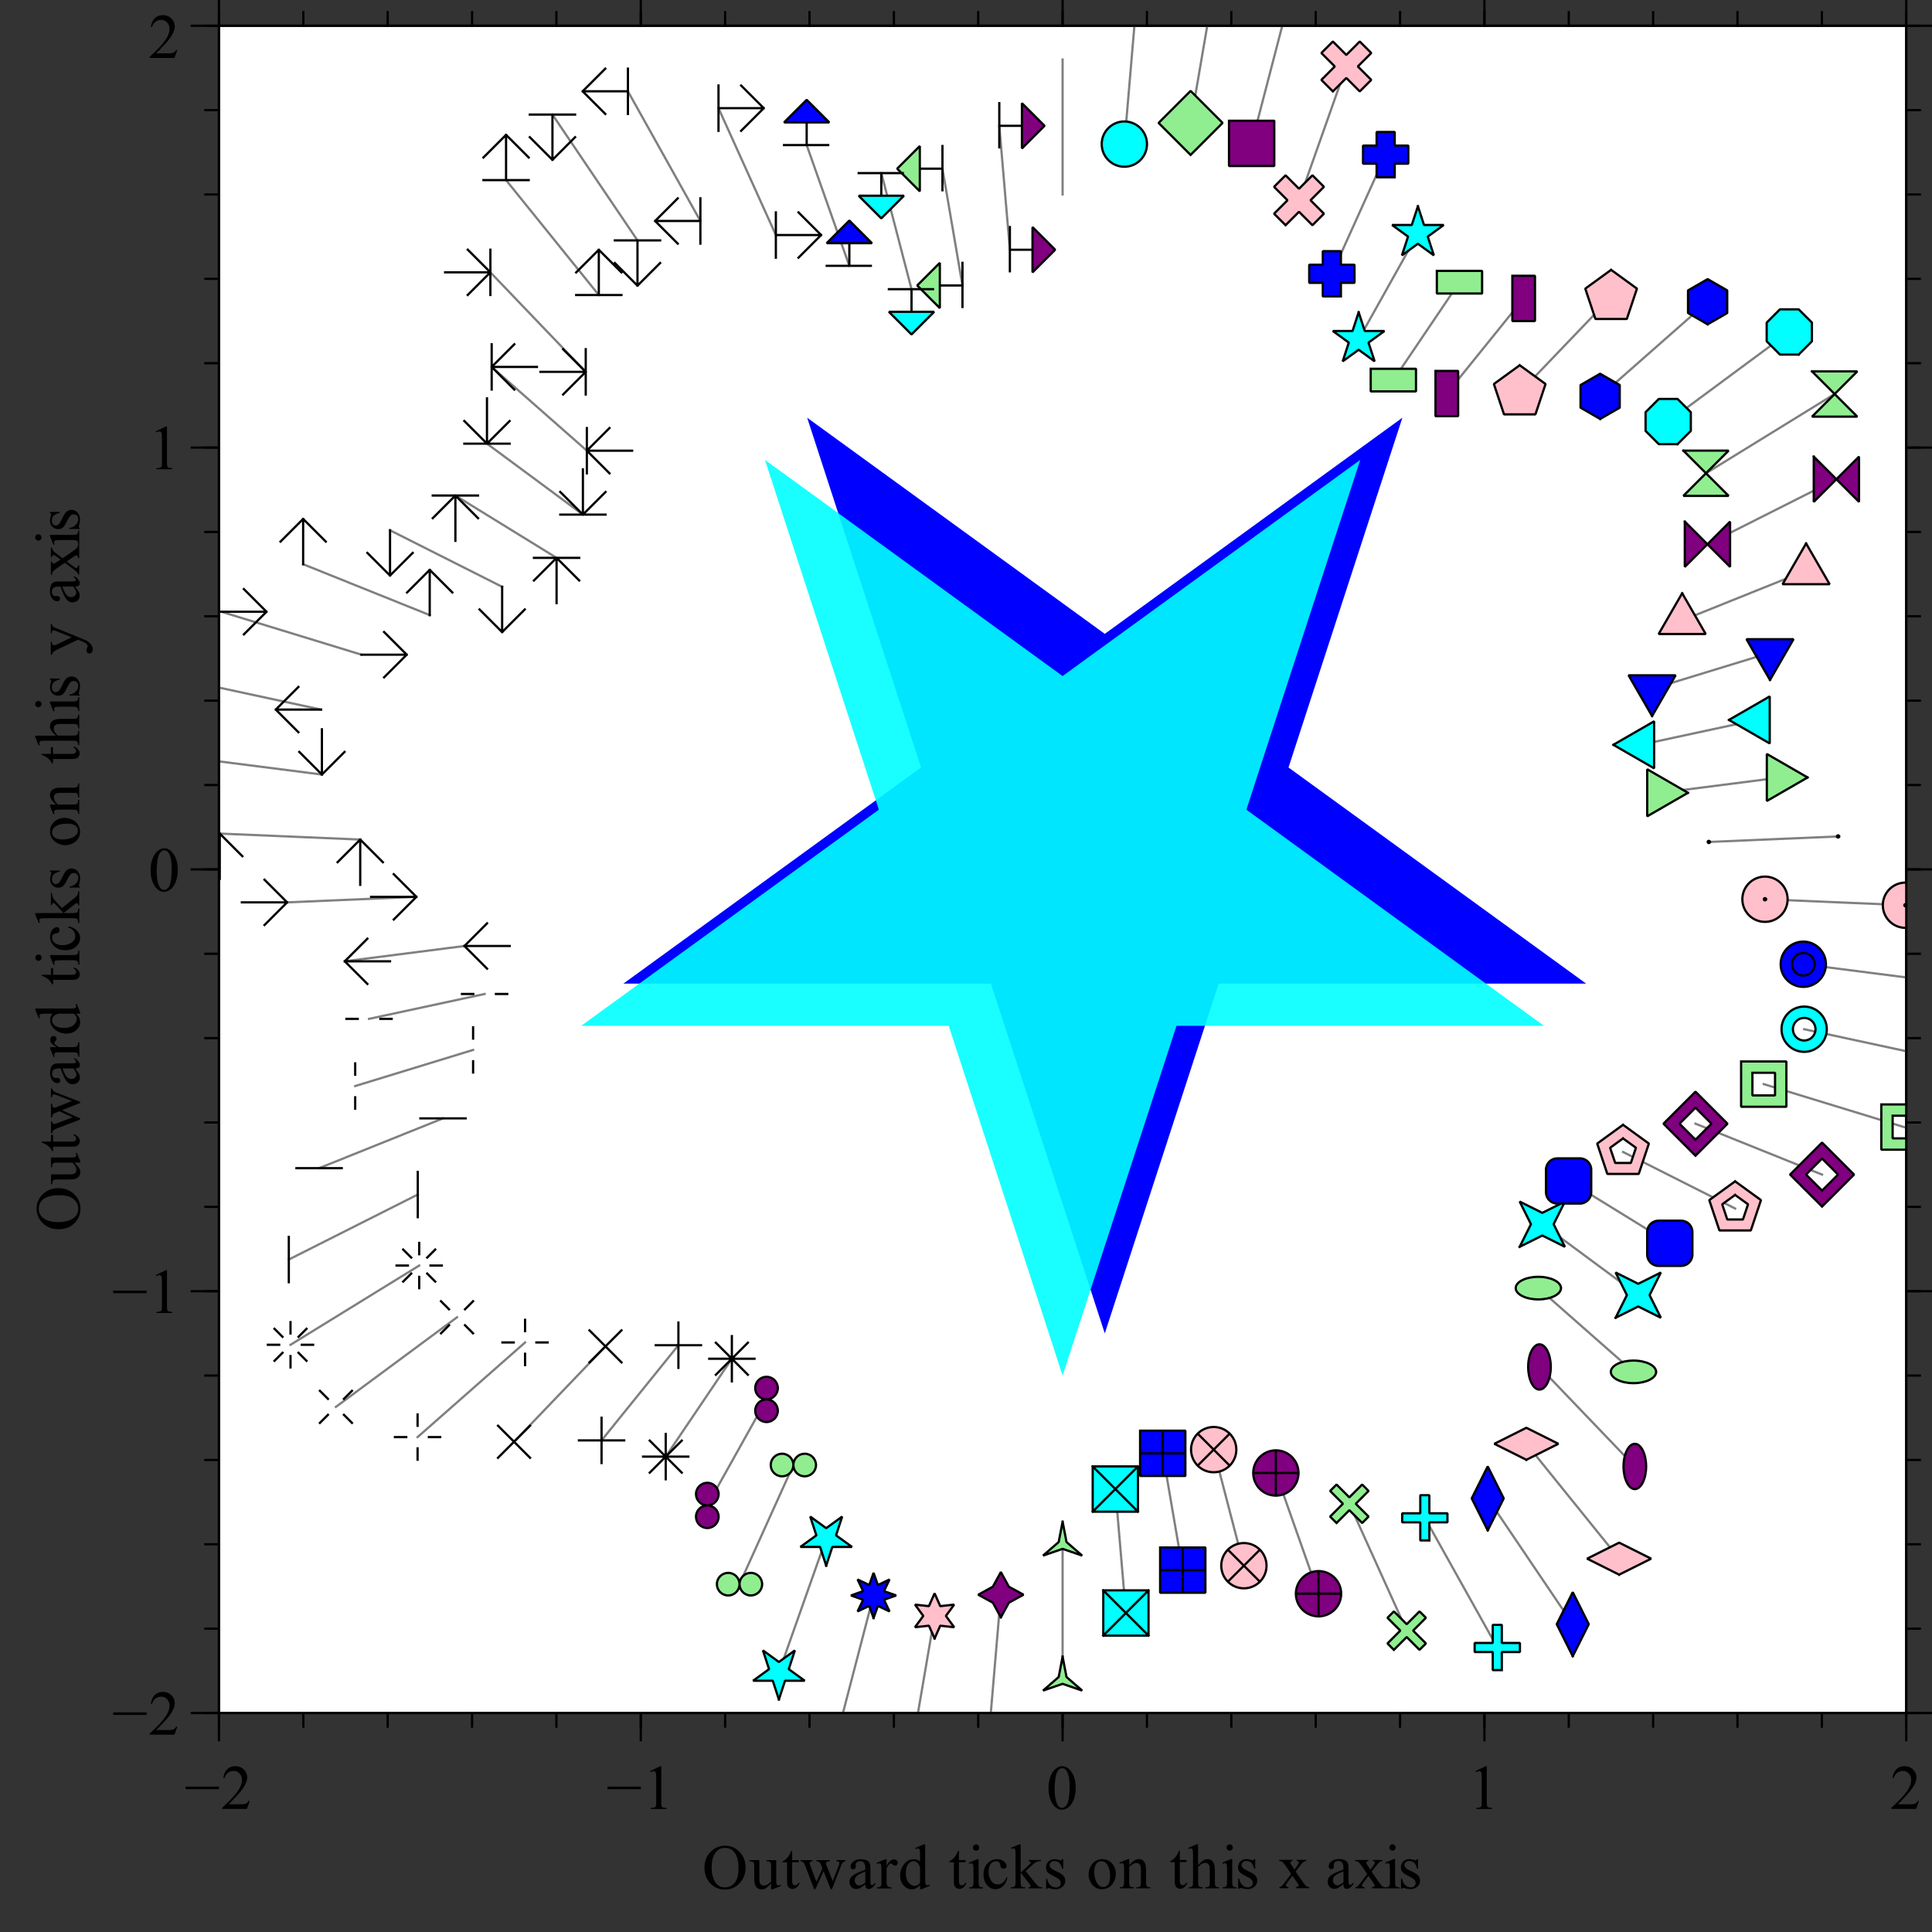<?xml version="1.0" standalone="no"?>
<!DOCTYPE svg PUBLIC "-//W3C//DTD SVG 1.1//EN" 
  "http://www.w3.org/Graphics/SVG/1.1/DTD/svg11.dtd">
<svg width="533.49px" height="533.49px" version="1.1"
     xmlns="http://www.w3.org/2000/svg"
     xmlns:xlink="http://www.w3.org/1999/xlink">
<rect width="100%" height="100%" fill="#333333" stroke="none"/>
<desc>Veusz output document</desc>
<g stroke-linejoin="bevel" stroke-linecap="square" stroke="#000000" fill-rule="evenodd">
<g clip-path="url(#c0)">
<g stroke-width="0.62" fill="#ffffff">
<path d="m60.46,7.11l465.91,0l0,465.91l-465.91,0l0,-465.91"/>
</g>
</g>
<g clip-path="url(#c1)">
<g stroke="#808080" stroke-width="0.62" fill="none">
<polyline fill="none" points="278.86,68.96 275.94,34.74"/>
</g>
<g stroke-linejoin="miter" stroke-width="0.62" transform="translate(278.86, 68.96)" fill="#800080">
<path d="m0,-6.25l0,6.25l6.25,0l0,-6.25l6.25,6.25l-6.25,6.25l0,-6.25l-6.25,0l0,6.25l0,-12.5"/>
</g>
<g stroke-linejoin="miter" stroke-width="0.62" transform="translate(275.94, 34.74)" fill="#800080">
<path d="m0,-6.25l0,6.25l6.25,0l0,-6.25l6.25,6.25l-6.25,6.25l0,-6.25l-6.25,0l0,6.25l0,-12.5"/>
</g>
<g stroke="#808080" stroke-width="0.62" fill="none">
<polyline fill="none" points="265.77,78.83 260.24,46.58"/>
</g>
<g stroke-linejoin="miter" stroke-width="0.62" transform="translate(265.77, 78.83)" fill="#90ee90">
<path d="m0,-6.25l0,6.25l-6.25,0l0,-6.25l-6.25,6.25l6.25,6.25l0,-6.25l6.25,0l0,6.25l0,-12.5"/>
</g>
<g stroke-linejoin="miter" stroke-width="0.62" transform="translate(260.24, 46.58)" fill="#90ee90">
<path d="m0,-6.25l0,6.25l-6.25,0l0,-6.25l-6.25,6.25l6.25,6.25l0,-6.25l6.25,0l0,6.25l0,-12.5"/>
</g>
<g stroke="#808080" stroke-width="0.62" fill="none">
<polyline fill="none" points="251.7,79.85 243.36,47.8"/>
</g>
<g stroke-linejoin="miter" stroke-width="0.62" transform="translate(251.7, 79.85)" fill="#00ffff">
<path d="m-6.25,0l6.25,0l0,6.25l-6.25,0l6.25,6.25l6.25,-6.25l-6.25,0l0,-6.25l6.25,0l-12.5,0"/>
</g>
<g stroke-linejoin="miter" stroke-width="0.62" transform="translate(243.36, 47.8)" fill="#00ffff">
<path d="m-6.25,0l6.25,0l0,6.25l-6.25,0l6.25,6.25l6.25,-6.25l-6.25,0l0,-6.25l6.25,0l-12.5,0"/>
</g>
<g stroke="#808080" stroke-width="0.62" fill="none">
<polyline fill="none" points="234.53,73.4 222.75,40.06"/>
</g>
<g stroke-linejoin="miter" stroke-width="0.62" transform="translate(234.53, 73.4)" fill="#0000ff">
<path d="m-6.25,0l6.25,0l0,-6.25l-6.25,0l6.25,-6.25l6.25,6.25l-6.25,0l0,6.25l6.25,0l-12.5,0"/>
</g>
<g stroke-linejoin="miter" stroke-width="0.62" transform="translate(222.75, 40.06)" fill="#0000ff">
<path d="m-6.25,0l6.25,0l0,-6.25l-6.25,0l6.25,-6.25l6.25,6.25l-6.25,0l0,6.25l6.25,0l-12.5,0"/>
</g>
<g stroke="#808080" stroke-width="0.62" fill="none">
<polyline fill="none" points="214.24,64.9 198.4,29.87"/>
</g>
<g stroke-linejoin="miter" stroke-width="0.62" transform="translate(214.24, 64.9)" fill="none">
<path d="m6.25,-6.25l6.25,6.25l-6.25,6.25m6.25,-6.25l-12.5,0m0,-6.25l0,12.5"/>
</g>
<g stroke-linejoin="miter" stroke-width="0.62" transform="translate(198.4, 29.87)" fill="none">
<path d="m6.25,-6.25l6.25,6.25l-6.25,6.25m6.25,-6.25l-12.5,0m0,-6.25l0,12.5"/>
</g>
<g stroke="#808080" stroke-width="0.62" fill="none">
<polyline fill="none" points="193.4,61.02 173.39,25.21"/>
</g>
<g stroke-linejoin="miter" stroke-width="0.62" transform="translate(193.4, 61.02)" fill="none">
<path d="m-6.25,-6.25l-6.25,6.25l6.25,6.25m-6.25,-6.25l12.5,0m0,-6.25l0,12.5"/>
</g>
<g stroke-linejoin="miter" stroke-width="0.62" transform="translate(173.39, 25.21)" fill="none">
<path d="m-6.25,-6.25l-6.25,6.25l6.25,6.25m-6.25,-6.25l12.5,0m0,-6.25l0,12.5"/>
</g>
<g stroke="#808080" stroke-width="0.62" fill="none">
<polyline fill="none" points="176.03,66.38 152.55,31.64"/>
</g>
<g stroke-linejoin="miter" stroke-width="0.62" transform="translate(176.03, 66.38)" fill="none">
<path d="m-6.25,6.25l6.25,6.25l6.25,-6.25m-6.25,-6.25l0,12.5m-6.25,-12.5l12.5,0"/>
</g>
<g stroke-linejoin="miter" stroke-width="0.62" transform="translate(152.55, 31.64)" fill="none">
<path d="m-6.25,6.25l6.25,6.25l6.25,-6.25m-6.25,-6.25l0,12.5m-6.25,-12.5l12.5,0"/>
</g>
<g stroke="#808080" stroke-width="0.62" fill="none">
<polyline fill="none" points="165.35,81.47 139.74,49.74"/>
</g>
<g stroke-linejoin="miter" stroke-width="0.62" transform="translate(165.35, 81.47)" fill="none">
<path d="m-6.25,-6.25l6.25,-6.25l6.25,6.25m-6.25,6.25l0,-12.5m-6.25,12.5l12.5,0"/>
</g>
<g stroke-linejoin="miter" stroke-width="0.62" transform="translate(139.74, 49.74)" fill="none">
<path d="m-6.25,-6.25l6.25,-6.25l6.25,6.25m-6.25,6.25l0,-12.5m-6.25,12.5l12.5,0"/>
</g>
<g stroke="#808080" stroke-width="0.62" fill="none">
<polyline fill="none" points="161.74,102.68 135.41,75.2"/>
</g>
<g stroke-linejoin="miter" stroke-width="0.62" transform="translate(161.74, 102.68)" fill="none">
<path d="m-6.25,-6.25l6.25,6.25l-6.25,6.25m-6.25,-6.25l12.5,0m0,-6.25l0,12.5"/>
</g>
<g stroke-linejoin="miter" stroke-width="0.62" transform="translate(135.41, 75.2)" fill="none">
<path d="m-6.25,-6.25l6.25,6.25l-6.25,6.25m-6.25,-6.25l12.5,0m0,-6.25l0,12.5"/>
</g>
<g stroke="#808080" stroke-width="0.62" fill="none">
<polyline fill="none" points="162.05,124.45 135.77,101.32"/>
</g>
<g stroke-linejoin="miter" stroke-width="0.62" transform="translate(162.05, 124.45)" fill="none">
<path d="m6.25,-6.25l-6.25,6.25l6.25,6.25m6.25,-6.25l-12.5,0m0,-6.25l0,12.5"/>
</g>
<g stroke-linejoin="miter" stroke-width="0.62" transform="translate(135.77, 101.32)" fill="none">
<path d="m6.25,-6.25l-6.25,6.25l6.25,6.25m6.25,-6.25l-12.5,0m0,-6.25l0,12.5"/>
</g>
<g stroke="#808080" stroke-width="0.62" fill="none">
<polyline fill="none" points="160.96,142.1 134.47,122.51"/>
</g>
<g stroke-linejoin="miter" stroke-width="0.62" transform="translate(160.96, 142.1)" fill="none">
<path d="m-6.25,-6.25l6.25,6.25l6.25,-6.25m-6.25,-6.25l0,12.5m-6.25,0l12.5,0"/>
</g>
<g stroke-linejoin="miter" stroke-width="0.62" transform="translate(134.47, 122.51)" fill="none">
<path d="m-6.25,-6.25l6.25,6.25l6.25,-6.25m-6.25,-6.25l0,12.5m-6.25,0l12.5,0"/>
</g>
<g stroke="#808080" stroke-width="0.62" fill="none">
<polyline fill="none" points="153.69,154.04 125.75,136.83"/>
</g>
<g stroke-linejoin="miter" stroke-width="0.62" transform="translate(153.69, 154.04)" fill="none">
<path d="m-6.25,6.25l6.25,-6.25l6.25,6.25m-6.25,6.25l0,-12.5m-6.25,0l12.5,0"/>
</g>
<g stroke-linejoin="miter" stroke-width="0.62" transform="translate(125.75, 136.83)" fill="none">
<path d="m-6.25,6.25l6.25,-6.25l6.25,6.25m-6.25,6.25l0,-12.5m-6.25,0l12.5,0"/>
</g>
<g stroke="#808080" stroke-width="0.62" fill="none">
<polyline fill="none" points="138.66,162.04 107.7,146.43"/>
</g>
<g stroke-linejoin="miter" stroke-width="0.62" transform="translate(138.66, 162.04)" fill="none">
<path d="m-6.25,6.25l6.25,6.25l6.25,-6.25m-6.25,-6.25l0,12.5"/>
</g>
<g stroke-linejoin="miter" stroke-width="0.62" transform="translate(107.7, 146.43)" fill="none">
<path d="m-6.25,6.25l6.25,6.25l6.25,-6.25m-6.25,-6.25l0,12.5"/>
</g>
<g stroke="#808080" stroke-width="0.62" fill="none">
<polyline fill="none" points="118.66,169.85 83.71,155.8"/>
</g>
<g stroke-linejoin="miter" stroke-width="0.62" transform="translate(118.66, 169.85)" fill="none">
<path d="m-6.25,-6.25l6.25,-6.25l6.25,6.25m-6.25,6.25l0,-12.5"/>
</g>
<g stroke-linejoin="miter" stroke-width="0.62" transform="translate(83.71, 155.8)" fill="none">
<path d="m-6.25,-6.25l6.25,-6.25l6.25,6.25m-6.25,6.25l0,-12.5"/>
</g>
<g stroke="#808080" stroke-width="0.62" fill="none">
<polyline fill="none" points="99.81,180.78 61.09,168.92"/>
</g>
<g stroke-linejoin="miter" stroke-width="0.62" transform="translate(99.81, 180.78)" fill="none">
<path d="m6.25,-6.25l6.25,6.25l-6.25,6.25m6.25,-6.25l-12.5,0"/>
</g>
<g stroke-linejoin="miter" stroke-width="0.62" transform="translate(61.09, 168.92)" fill="none">
<path d="m6.25,-6.25l6.25,6.25l-6.25,6.25m6.25,-6.25l-12.5,0"/>
</g>
<g stroke="#808080" stroke-width="0.62" fill="none">
<polyline fill="none" points="88.65,195.94 59.84,189.73"/>
</g>
<g stroke-linejoin="miter" stroke-width="0.62" transform="translate(88.65, 195.94)" fill="none">
<path d="m-6.25,-6.25l-6.25,6.25l6.25,6.25m-6.25,-6.25l12.5,0"/>
</g>
<g stroke="#808080" stroke-width="0.62" fill="none">
<polyline fill="none" points="88.89,213.88 59.84,210.16"/>
</g>
<g stroke-linejoin="miter" stroke-width="0.62" transform="translate(88.89, 213.88)" fill="none">
<path d="m-6.25,-6.25l6.25,6.25l6.25,-6.25m-6.25,-6.25l0,12.5"/>
</g>
<g stroke="#808080" stroke-width="0.62" fill="none">
<polyline fill="none" points="99.47,231.83 60.68,230.18"/>
</g>
<g stroke-linejoin="miter" stroke-width="0.62" transform="translate(99.47, 231.83)" fill="none">
<path d="m-6.25,6.25l6.25,-6.25l6.25,6.25m-6.25,6.25l0,-12.5"/>
</g>
<g stroke-linejoin="miter" stroke-width="0.62" transform="translate(60.68, 230.18)" fill="none">
<path d="m-6.25,6.25l6.25,-6.25l6.25,6.25m-6.25,6.25l0,-12.5"/>
</g>
<g stroke="#808080" stroke-width="0.62" fill="none">
<polyline fill="none" points="114.98,247.65 79.29,249.17"/>
</g>
<g stroke-linejoin="miter" stroke-width="0.62" transform="translate(114.98, 247.65)" fill="none">
<path d="m-6.25,-6.25l6.25,6.25l-6.25,6.25m-6.25,-6.25l12.5,0"/>
</g>
<g stroke-linejoin="miter" stroke-width="0.62" transform="translate(79.29, 249.17)" fill="none">
<path d="m-6.25,-6.25l6.25,6.25l-6.25,6.25m-6.25,-6.25l12.5,0"/>
</g>
<g stroke="#808080" stroke-width="0.62" fill="none">
<polyline fill="none" points="128.24,261.22 95.2,265.45"/>
</g>
<g stroke-linejoin="miter" stroke-width="0.62" transform="translate(128.24, 261.22)" fill="none">
<path d="m6.25,-6.25l-6.25,6.25l6.25,6.25m6.25,-6.25l-12.5,0"/>
</g>
<g stroke-linejoin="miter" stroke-width="0.62" transform="translate(95.2, 265.45)" fill="none">
<path d="m6.25,-6.25l-6.25,6.25l6.25,6.25m6.25,-6.25l-12.5,0"/>
</g>
<g stroke="#808080" stroke-width="0.62" fill="none">
<polyline fill="none" points="133.82,274.47 101.91,281.34"/>
</g>
<g stroke-linejoin="miter" stroke-width="0.62" transform="translate(133.82, 274.47)" fill="none">
<path d="m-6.25,0l3.12,0m9.37,0l-3.12,0"/>
</g>
<g stroke-linejoin="miter" stroke-width="0.62" transform="translate(101.91, 281.34)" fill="none">
<path d="m-6.25,0l3.12,0m9.37,0l-3.12,0"/>
</g>
<g stroke="#808080" stroke-width="0.62" fill="none">
<polyline fill="none" points="130.64,289.92 98.08,299.89"/>
</g>
<g stroke-linejoin="miter" stroke-width="0.62" transform="translate(130.64, 289.92)" fill="none">
<path d="m0,-6.25l0,3.12m0,9.37l0,-3.12"/>
</g>
<g stroke-linejoin="miter" stroke-width="0.62" transform="translate(98.08, 299.89)" fill="none">
<path d="m0,-6.25l0,3.12m0,9.37l0,-3.12"/>
</g>
<g stroke="#808080" stroke-width="0.62" fill="none">
<polyline fill="none" points="122.33,308.82 88.11,322.57"/>
</g>
<g stroke-linejoin="miter" stroke-width="0.62" transform="translate(122.33, 308.82)" fill="none">
<path d="m-6.25,0l12.5,0"/>
</g>
<g stroke-linejoin="miter" stroke-width="0.62" transform="translate(88.11, 322.57)" fill="none">
<path d="m-6.25,0l12.5,0"/>
</g>
<g stroke="#808080" stroke-width="0.62" fill="none">
<polyline fill="none" points="115.36,329.85 79.75,347.8"/>
</g>
<g stroke-linejoin="miter" stroke-width="0.62" transform="translate(115.36, 329.85)" fill="none">
<path d="m0,-6.25l0,12.5"/>
</g>
<g stroke-linejoin="miter" stroke-width="0.62" transform="translate(79.75, 347.8)" fill="none">
<path d="m0,-6.25l0,12.5"/>
</g>
<g stroke="#808080" stroke-width="0.62" fill="none">
<polyline fill="none" points="115.76,349.46 80.22,371.34"/>
</g>
<g stroke-linejoin="miter" stroke-width="0.62" transform="translate(115.76, 349.46)" fill="none">
<path d="m-6.25,0l3.12,0m9.37,0l-3.12,0m-3.12,-6.25l0,3.12m0,9.37l0,-3.12m-4.42,-7.54l2.21,2.21m6.63,6.63l-2.21,-2.21m2.21,-6.63l-2.21,2.21m-6.63,6.63l2.21,-2.21"/>
</g>
<g stroke-linejoin="miter" stroke-width="0.62" transform="translate(80.22, 371.34)" fill="none">
<path d="m-6.25,0l3.12,0m9.37,0l-3.12,0m-3.12,-6.25l0,3.12m0,9.37l0,-3.12m-4.42,-7.54l2.21,2.21m6.63,6.63l-2.21,-2.21m2.21,-6.63l-2.21,2.21m-6.63,6.63l2.21,-2.21"/>
</g>
<g stroke="#808080" stroke-width="0.62" fill="none">
<polyline fill="none" points="126.2,363.74 92.76,388.48"/>
</g>
<g stroke-linejoin="miter" stroke-width="0.62" transform="translate(126.2, 363.74)" fill="none">
<path d="m-4.42,-4.42l2.21,2.21m6.63,6.63l-2.21,-2.21m2.21,-6.63l-2.21,2.21m-6.63,6.63l2.21,-2.21"/>
</g>
<g stroke-linejoin="miter" stroke-width="0.62" transform="translate(92.76, 388.48)" fill="none">
<path d="m-4.42,-4.42l2.21,2.21m6.63,6.63l-2.21,-2.21m2.21,-6.63l-2.21,2.21m-6.63,6.63l2.21,-2.21"/>
</g>
<g stroke="#808080" stroke-width="0.62" fill="none">
<polyline fill="none" points="144.99,370.7 115.31,396.83"/>
</g>
<g stroke-linejoin="miter" stroke-width="0.62" transform="translate(144.99, 370.7)" fill="none">
<path d="m-6.25,0l3.12,0m9.37,0l-3.12,0m-3.12,-6.25l0,3.12m0,9.37l0,-3.12"/>
</g>
<g stroke-linejoin="miter" stroke-width="0.62" transform="translate(115.31, 396.83)" fill="none">
<path d="m-6.25,0l3.12,0m9.37,0l-3.12,0m-3.12,-6.25l0,3.12m0,9.37l0,-3.12"/>
</g>
<g stroke="#808080" stroke-width="0.62" fill="none">
<polyline fill="none" points="167.19,371.78 141.94,398.12"/>
</g>
<g stroke-linejoin="miter" stroke-width="0.62" transform="translate(167.19, 371.78)" fill="none">
<path d="m-4.42,-4.42l8.84,8.84m-8.84,0l8.84,-8.84"/>
</g>
<g stroke-linejoin="miter" stroke-width="0.62" transform="translate(141.94, 398.12)" fill="none">
<path d="m-4.42,-4.42l8.84,8.84m-8.84,0l8.84,-8.84"/>
</g>
<g stroke="#808080" stroke-width="0.62" fill="none">
<polyline fill="none" points="187.33,371.46 166.11,397.74"/>
</g>
<g stroke-linejoin="miter" stroke-width="0.62" transform="translate(187.33, 371.46)" fill="none">
<path d="m-6.25,0l12.5,0m-6.25,-6.25l0,12.5"/>
</g>
<g stroke-linejoin="miter" stroke-width="0.62" transform="translate(166.11, 397.74)" fill="none">
<path d="m-6.25,0l12.5,0m-6.25,-6.25l0,12.5"/>
</g>
<g stroke="#808080" stroke-width="0.62" fill="none">
<polyline fill="none" points="202.09,375.19 183.83,402.22"/>
</g>
<g stroke-linejoin="miter" stroke-width="0.62" transform="translate(202.09, 375.19)" fill="none">
<path d="m-4.42,-4.42l8.84,8.84m-8.84,0l8.84,-8.84m-10.67,4.42l12.5,0m-6.25,-6.25l0,12.5"/>
</g>
<g stroke-linejoin="miter" stroke-width="0.62" transform="translate(183.83, 402.22)" fill="none">
<path d="m-4.42,-4.42l8.84,8.84m-8.84,0l8.84,-8.84m-10.67,4.42l12.5,0m-6.25,-6.25l0,12.5"/>
</g>
<g stroke="#808080" stroke-width="0.62" fill="none">
<polyline fill="none" points="211.66,386.42 195.31,415.69"/>
</g>
<g stroke-linejoin="miter" stroke-width="0.62" transform="translate(211.66, 386.42)" fill="#800080">
<path d="m3.12,-3.12c0,1.73,-1.4,3.12,-3.12,3.12c-1.73,0,-3.12,-1.4,-3.12,-3.12c0,-1.73,1.4,-3.12,3.12,-3.12c1.73,0,3.12,1.4,3.12,3.12m0,6.25c0,1.73,-1.4,3.12,-3.12,3.12c-1.73,0,-3.12,-1.4,-3.12,-3.12c0,-1.73,1.4,-3.12,3.12,-3.12c1.73,0,3.12,1.4,3.12,3.12"/>
</g>
<g stroke-linejoin="miter" stroke-width="0.62" transform="translate(195.31, 415.69)" fill="#800080">
<path d="m3.12,-3.12c0,1.73,-1.4,3.12,-3.12,3.12c-1.73,0,-3.12,-1.4,-3.12,-3.12c0,-1.73,1.4,-3.12,3.12,-3.12c1.73,0,3.12,1.4,3.12,3.12m0,6.25c0,1.73,-1.4,3.12,-3.12,3.12c-1.73,0,-3.12,-1.4,-3.12,-3.12c0,-1.73,1.4,-3.12,3.12,-3.12c1.73,0,3.12,1.4,3.12,3.12"/>
</g>
<g stroke="#808080" stroke-width="0.62" fill="none">
<polyline fill="none" points="219.07,404.54 204.2,437.44"/>
</g>
<g stroke-linejoin="miter" stroke-width="0.62" transform="translate(219.07, 404.54)" fill="#90ee90">
<path d="m0,0c0,1.73,-1.4,3.12,-3.12,3.12c-1.73,0,-3.12,-1.4,-3.12,-3.12c0,-1.73,1.4,-3.12,3.12,-3.12c1.73,0,3.12,1.4,3.12,3.12m6.25,0c0,1.73,-1.4,3.12,-3.12,3.12c-1.73,0,-3.12,-1.4,-3.12,-3.12c0,-1.73,1.4,-3.12,3.12,-3.12c1.73,0,3.12,1.4,3.12,3.12"/>
</g>
<g stroke-linejoin="miter" stroke-width="0.62" transform="translate(204.2, 437.44)" fill="#90ee90">
<path d="m0,0c0,1.73,-1.4,3.12,-3.12,3.12c-1.73,0,-3.12,-1.4,-3.12,-3.12c0,-1.73,1.4,-3.12,3.12,-3.12c1.73,0,3.12,1.4,3.12,3.12m6.25,0c0,1.73,-1.4,3.12,-3.12,3.12c-1.73,0,-3.12,-1.4,-3.12,-3.12c0,-1.73,1.4,-3.12,3.12,-3.12c1.73,0,3.12,1.4,3.12,3.12"/>
</g>
<g stroke="#808080" stroke-width="0.62" fill="none">
<polyline fill="none" points="228.14,424.84 215.08,461.79"/>
</g>
<g stroke-linejoin="miter" stroke-width="0.62" transform="translate(228.14, 424.84)" fill="#00ffff">
<path d="m0,7.5l-1.69,-5.18l-5.44,0l4.41,-3.2l-1.69,-5.18l4.41,3.2l4.41,-3.2l-1.69,5.18l4.41,3.2l-5.44,0l-1.69,5.18"/>
</g>
<g stroke-linejoin="miter" stroke-width="0.62" transform="translate(215.08, 461.79)" fill="#00ffff">
<path d="m0,7.5l-1.69,-5.18l-5.44,0l4.41,-3.2l-1.69,-5.18l4.41,3.2l4.41,-3.2l-1.69,5.18l4.41,3.2l-5.44,0l-1.69,5.18"/>
</g>
<g stroke="#808080" stroke-width="0.62" fill="none">
<polyline fill="none" points="241.22,440.55 232.6,473.65"/>
</g>
<g stroke-linejoin="miter" stroke-width="0.62" transform="translate(241.22, 440.55)" fill="#0000ff">
<path d="m0,6.25l-1.19,-3.36l-3.22,1.53l1.53,-3.22l-3.36,-1.19l3.36,-1.19l-1.53,-3.22l3.22,1.53l1.19,-3.36l1.19,3.36l3.22,-1.53l-1.53,3.22l3.36,1.19l-3.36,1.19l1.53,3.22l-3.22,-1.53l-1.19,3.36"/>
</g>
<g stroke="#808080" stroke-width="0.62" fill="none">
<polyline fill="none" points="258.07,446.2 253.37,473.65"/>
</g>
<g stroke-linejoin="miter" stroke-width="0.62" transform="translate(258.07, 446.2)" fill="#ffc0cb">
<path d="m0,6.25l-1.56,-3.54l-3.85,0.42l2.29,-3.12l-2.29,-3.12l3.85,0.42l1.56,-3.54l1.56,3.54l3.85,-0.42l-2.29,3.12l2.29,3.12l-3.85,-0.42l-1.56,3.54"/>
</g>
<g stroke="#808080" stroke-width="0.62" fill="none">
<polyline fill="none" points="276.37,440.35 273.54,473.65"/>
</g>
<g stroke-linejoin="miter" stroke-width="0.62" transform="translate(276.37, 440.35)" fill="#800080">
<path d="m0,6.25l-2.21,-4.04l-4.04,-2.21l4.04,-2.21l2.21,-4.04l2.21,4.04l4.04,2.21l-4.04,2.21l-2.21,4.04"/>
</g>
<g stroke="#808080" stroke-width="0.62" fill="none">
<polyline fill="none" points="293.42,426.44 293.42,463.71"/>
</g>
<g stroke-linejoin="miter" stroke-width="0.62" transform="translate(293.42, 426.44)" fill="#90ee90">
<path d="m0,-6.25l1.08,5.62l4.33,3.75l-5.41,-1.87l-5.41,1.87l4.33,-3.75l1.08,-5.62"/>
</g>
<g stroke-linejoin="miter" stroke-width="0.62" transform="translate(293.42, 463.71)" fill="#90ee90">
<path d="m0,-6.25l1.08,5.62l4.33,3.75l-5.41,-1.87l-5.41,1.87l4.33,-3.75l1.08,-5.62"/>
</g>
<g stroke="#808080" stroke-width="0.62" fill="none">
<polyline fill="none" points="307.98,411.18 310.9,445.4"/>
</g>
<g stroke-linejoin="miter" stroke-width="0.62" transform="translate(307.98, 411.18)" fill="#00ffff">
<path d="m-6.25,-6.25l12.5,0l0,12.5l-12.5,0l0,-12.5m0,0l12.5,12.5m-12.5,0l12.5,-12.5"/>
</g>
<g stroke-linejoin="miter" stroke-width="0.62" transform="translate(310.9, 445.4)" fill="#00ffff">
<path d="m-6.25,-6.25l12.5,0l0,12.5l-12.5,0l0,-12.5m0,0l12.5,12.5m-12.5,0l12.5,-12.5"/>
</g>
<g stroke="#808080" stroke-width="0.62" fill="none">
<polyline fill="none" points="321.07,401.31 326.6,433.56"/>
</g>
<g stroke-linejoin="miter" stroke-width="0.62" transform="translate(321.07, 401.31)" fill="#0000ff">
<path d="m-6.25,-6.25l12.5,0l0,12.5l-12.5,0l0,-12.5m6.25,0l0,12.5m-6.25,-6.25l12.5,0"/>
</g>
<g stroke-linejoin="miter" stroke-width="0.62" transform="translate(326.6, 433.56)" fill="#0000ff">
<path d="m-6.25,-6.25l12.5,0l0,12.5l-12.5,0l0,-12.5m6.25,0l0,12.5m-6.25,-6.25l12.5,0"/>
</g>
<g stroke="#808080" stroke-width="0.62" fill="none">
<polyline fill="none" points="335.14,400.29 343.48,432.34"/>
</g>
<g stroke-linejoin="miter" stroke-width="0.62" transform="translate(335.14, 400.29)" fill="#ffc0cb">
<path d="m6.25,0c0,3.45,-2.8,6.25,-6.25,6.25c-3.45,0,-6.25,-2.8,-6.25,-6.25c0,-3.45,2.8,-6.25,6.25,-6.25c3.45,0,6.25,2.8,6.25,6.25m-10.67,-4.42l8.84,8.84m-8.84,0l8.84,-8.84"/>
</g>
<g stroke-linejoin="miter" stroke-width="0.62" transform="translate(343.48, 432.34)" fill="#ffc0cb">
<path d="m6.25,0c0,3.45,-2.8,6.25,-6.25,6.25c-3.45,0,-6.25,-2.8,-6.25,-6.25c0,-3.45,2.8,-6.25,6.25,-6.25c3.45,0,6.25,2.8,6.25,6.25m-10.67,-4.42l8.84,8.84m-8.84,0l8.84,-8.84"/>
</g>
<g stroke="#808080" stroke-width="0.62" fill="none">
<polyline fill="none" points="352.31,406.74 364.09,440.08"/>
</g>
<g stroke-linejoin="miter" stroke-width="0.62" transform="translate(352.31, 406.74)" fill="#800080">
<path d="m6.25,0c0,3.45,-2.8,6.25,-6.25,6.25c-3.45,0,-6.25,-2.8,-6.25,-6.25c0,-3.45,2.8,-6.25,6.25,-6.25c3.45,0,6.25,2.8,6.25,6.25m-6.25,-6.25l0,12.5m-6.25,-6.25l12.5,0"/>
</g>
<g stroke-linejoin="miter" stroke-width="0.62" transform="translate(364.09, 440.08)" fill="#800080">
<path d="m6.25,0c0,3.45,-2.8,6.25,-6.25,6.25c-3.45,0,-6.25,-2.8,-6.25,-6.25c0,-3.45,2.8,-6.25,6.25,-6.25c3.45,0,6.25,2.8,6.25,6.25m-6.25,-6.25l0,12.5m-6.25,-6.25l12.5,0"/>
</g>
<g stroke="#808080" stroke-width="0.62" fill="none">
<polyline fill="none" points="372.6,415.24 388.44,450.27"/>
</g>
<g stroke-linejoin="miter" stroke-width="0.62" transform="translate(372.6, 415.24)" fill="#90ee90">
<path d="m-3.54,5.31l3.54,-3.54l3.54,3.54l1.77,-1.77l-3.54,-3.54l3.54,-3.54l-1.77,-1.77l-3.54,3.54l-3.54,-3.54l-1.77,1.77l3.54,3.54l-3.54,3.54l1.77,1.77"/>
</g>
<g stroke-linejoin="miter" stroke-width="0.62" transform="translate(388.44, 450.27)" fill="#90ee90">
<path d="m-3.54,5.31l3.54,-3.54l3.54,3.54l1.77,-1.77l-3.54,-3.54l3.54,-3.54l-1.77,-1.77l-3.54,3.54l-3.54,-3.54l-1.77,1.77l3.54,3.54l-3.54,3.54l1.77,1.77"/>
</g>
<g stroke="#808080" stroke-width="0.62" fill="none">
<polyline fill="none" points="393.44,419.12 413.45,454.93"/>
</g>
<g stroke-linejoin="miter" stroke-width="0.62" transform="translate(393.44, 419.12)" fill="#00ffff">
<path d="m1.25,6.25l0,-5l5,0l0,-2.5l-5,0l0,-5l-2.5,0l0,5l-5,0l0,2.5l5,0l0,5l2.5,0"/>
</g>
<g stroke-linejoin="miter" stroke-width="0.62" transform="translate(413.45, 454.93)" fill="#00ffff">
<path d="m1.25,6.25l0,-5l5,0l0,-2.5l-5,0l0,-5l-2.5,0l0,5l-5,0l0,2.5l5,0l0,5l2.5,0"/>
</g>
<g stroke="#808080" stroke-width="0.62" fill="none">
<polyline fill="none" points="410.81,413.76 434.29,448.5"/>
</g>
<g stroke-linejoin="miter" stroke-width="0.62" transform="translate(410.81, 413.76)" fill="#0000ff">
<path d="m0,8.84l4.42,-8.84l-4.42,-8.84l-4.42,8.84l4.42,8.84"/>
</g>
<g stroke-linejoin="miter" stroke-width="0.62" transform="translate(434.29, 448.5)" fill="#0000ff">
<path d="m0,8.84l4.42,-8.84l-4.42,-8.84l-4.42,8.84l4.42,8.84"/>
</g>
<g stroke="#808080" stroke-width="0.62" fill="none">
<polyline fill="none" points="421.48,398.68 447.1,430.4"/>
</g>
<g stroke-linejoin="miter" stroke-width="0.62" transform="translate(421.48, 398.68)" fill="#ffc0cb">
<path d="m0,4.42l8.84,-4.42l-8.84,-4.42l-8.84,4.42l8.84,4.42"/>
</g>
<g stroke-linejoin="miter" stroke-width="0.62" transform="translate(447.1, 430.4)" fill="#ffc0cb">
<path d="m0,4.42l8.84,-4.42l-8.84,-4.42l-8.84,4.42l8.84,4.42"/>
</g>
<g stroke="#808080" stroke-width="0.62" fill="none">
<polyline fill="none" points="425.1,377.46 451.43,404.94"/>
</g>
<g stroke-linejoin="miter" stroke-width="0.62" transform="translate(425.1, 377.46)" fill="#800080">
<path d="m3.12,0c0,3.45,-1.4,6.25,-3.12,6.25c-1.73,0,-3.12,-2.8,-3.12,-6.25c0,-3.45,1.4,-6.25,3.12,-6.25c1.73,0,3.12,2.8,3.12,6.25"/>
</g>
<g stroke-linejoin="miter" stroke-width="0.62" transform="translate(451.43, 404.94)" fill="#800080">
<path d="m3.12,0c0,3.45,-1.4,6.25,-3.12,6.25c-1.73,0,-3.12,-2.8,-3.12,-6.25c0,-3.45,1.4,-6.25,3.12,-6.25c1.73,0,3.12,2.8,3.12,6.25"/>
</g>
<g stroke="#808080" stroke-width="0.62" fill="none">
<polyline fill="none" points="424.79,355.69 451.06,378.82"/>
</g>
<g stroke-linejoin="miter" stroke-width="0.62" transform="translate(424.79, 355.69)" fill="#90ee90">
<path d="m6.25,0c0,1.73,-2.8,3.12,-6.25,3.12c-3.45,0,-6.25,-1.4,-6.25,-3.12c0,-1.73,2.8,-3.12,6.25,-3.12c3.45,0,6.25,1.4,6.25,3.12"/>
</g>
<g stroke-linejoin="miter" stroke-width="0.62" transform="translate(451.06, 378.82)" fill="#90ee90">
<path d="m6.25,0c0,1.73,-2.8,3.12,-6.25,3.12c-3.45,0,-6.25,-1.4,-6.25,-3.12c0,-1.73,2.8,-3.12,6.25,-3.12c3.45,0,6.25,1.4,6.25,3.12"/>
</g>
<g stroke="#808080" stroke-width="0.62" fill="none">
<polyline fill="none" points="425.88,338.04 452.37,357.63"/>
</g>
<g stroke-linejoin="miter" stroke-width="0.62" transform="translate(425.88, 338.04)" fill="#00ffff">
<path d="m-6.25,6.25l6.25,-3.12l6.25,3.12l-3.12,-6.25l3.12,-6.25l-6.25,3.12l-6.25,-3.12l3.12,6.25l-3.12,6.25"/>
</g>
<g stroke-linejoin="miter" stroke-width="0.62" transform="translate(452.37, 357.63)" fill="#00ffff">
<path d="m-6.25,6.25l6.25,-3.12l6.25,3.12l-3.12,-6.25l3.12,-6.25l-6.25,3.12l-6.25,-3.12l3.12,6.25l-3.12,6.25"/>
</g>
<g stroke="#808080" stroke-width="0.62" fill="none">
<polyline fill="none" points="433.15,326.1 461.09,343.31"/>
</g>
<g stroke-linejoin="miter" stroke-width="0.62" transform="translate(433.15, 326.1)" fill="#0000ff">
<path d="m-6.25,-3.12c0,-1.73,1.4,-3.12,3.12,-3.12l6.25,0c1.73,0,3.12,1.4,3.12,3.12l0,6.25c0,1.73,-1.4,3.12,-3.12,3.12l-6.25,0c-1.73,0,-3.12,-1.4,-3.12,-3.12l0,-6.25"/>
</g>
<g stroke-linejoin="miter" stroke-width="0.62" transform="translate(461.09, 343.31)" fill="#0000ff">
<path d="m-6.25,-3.12c0,-1.73,1.4,-3.12,3.12,-3.12l6.25,0c1.73,0,3.12,1.4,3.12,3.12l0,6.25c0,1.73,-1.4,3.12,-3.12,3.12l-6.25,0c-1.73,0,-3.12,-1.4,-3.12,-3.12l0,-6.25"/>
</g>
<g stroke="#808080" stroke-width="0.62" fill="none">
<polyline fill="none" points="448.18,318.1 479.13,333.71"/>
</g>
<g stroke-linejoin="miter" stroke-width="0.62" transform="translate(448.18, 318.1)" fill="#ffc0cb">
<path d="m0,-7.5l7.13,5.18l-2.8,8.38l-8.67,0l-2.8,-8.38l7.13,-5.18m0,3.75l3.57,2.59l-1.4,4.19l-4.33,0l-1.4,-4.19l3.57,-2.59"/>
</g>
<g stroke-linejoin="miter" stroke-width="0.62" transform="translate(479.13, 333.71)" fill="#ffc0cb">
<path d="m0,-7.5l7.13,5.18l-2.8,8.38l-8.67,0l-2.8,-8.38l7.13,-5.18m0,3.75l3.57,2.59l-1.4,4.19l-4.33,0l-1.4,-4.19l3.57,-2.59"/>
</g>
<g stroke="#808080" stroke-width="0.62" fill="none">
<polyline fill="none" points="468.18,310.29 503.13,324.34"/>
</g>
<g stroke-linejoin="miter" stroke-width="0.62" transform="translate(468.18, 310.29)" fill="#800080">
<path d="m0,8.84l8.84,-8.84l-8.84,-8.84l-8.84,8.84l8.84,8.84m0,-4.42l4.42,-4.42l-4.42,-4.42l-4.42,4.42l4.42,4.42"/>
</g>
<g stroke-linejoin="miter" stroke-width="0.62" transform="translate(503.13, 324.34)" fill="#800080">
<path d="m0,8.84l8.84,-8.84l-8.84,-8.84l-8.84,8.84l8.84,8.84m0,-4.42l4.42,-4.42l-4.42,-4.42l-4.42,4.42l4.42,4.42"/>
</g>
<g stroke="#808080" stroke-width="0.62" fill="none">
<polyline fill="none" points="487.03,299.36 525.75,311.22"/>
</g>
<g stroke-linejoin="miter" stroke-width="0.62" transform="translate(487.03, 299.36)" fill="#90ee90">
<path d="m-6.25,-6.25l12.5,0l0,12.5l-12.5,0l0,-12.5m3.12,3.12l6.25,0l0,6.25l-6.25,0l0,-6.25"/>
</g>
<g stroke-linejoin="miter" stroke-width="0.62" transform="translate(525.75, 311.22)" fill="#90ee90">
<path d="m-6.25,-6.25l12.5,0l0,12.5l-12.5,0l0,-12.5m3.12,3.12l6.25,0l0,6.25l-6.25,0l0,-6.25"/>
</g>
<g stroke="#808080" stroke-width="0.62" fill="none">
<polyline fill="none" points="498.19,284.2 527,290.41"/>
</g>
<g stroke-linejoin="miter" stroke-width="0.62" transform="translate(498.19, 284.2)" fill="#00ffff">
<path d="m6.25,0c0,3.45,-2.8,6.25,-6.25,6.25c-3.45,0,-6.25,-2.8,-6.25,-6.25c0,-3.45,2.8,-6.25,6.25,-6.25c3.45,0,6.25,2.8,6.25,6.25m-3.12,0c0,1.73,-1.4,3.12,-3.12,3.12c-1.73,0,-3.12,-1.4,-3.12,-3.12c0,-1.73,1.4,-3.12,3.12,-3.12c1.73,0,3.12,1.4,3.12,3.12"/>
</g>
<g stroke="#808080" stroke-width="0.62" fill="none">
<polyline fill="none" points="497.95,266.26 527,269.98"/>
</g>
<g stroke-linejoin="miter" stroke-width="0.62" transform="translate(497.95, 266.26)" fill="#0000ff">
<path d="m6.25,0c0,3.45,-2.8,6.25,-6.25,6.25c-3.45,0,-6.25,-2.8,-6.25,-6.25c0,-3.45,2.8,-6.25,6.25,-6.25c3.45,0,6.25,2.8,6.25,6.25m-3.12,0c0,1.73,-1.4,3.12,-3.12,3.12c-1.73,0,-3.12,-1.4,-3.12,-3.12c0,-1.73,1.4,-3.12,3.12,-3.12c1.73,0,3.12,1.4,3.12,3.12" fill-rule="nonzero"/>
</g>
<g stroke="#808080" stroke-width="0.62" fill="none">
<polyline fill="none" points="487.37,248.31 526.16,249.96"/>
</g>
<g stroke-linejoin="miter" stroke-width="0.62" transform="translate(487.37, 248.31)" fill="#ffc0cb">
<path d="m6.25,0c0,3.45,-2.8,6.25,-6.25,6.25c-3.45,0,-6.25,-2.8,-6.25,-6.25c0,-3.45,2.8,-6.25,6.25,-6.25c3.45,0,6.25,2.8,6.25,6.25m-5.94,0c0,0.17,-0.14,0.31,-0.31,0.31c-0.17,0,-0.31,-0.14,-0.31,-0.31c0,-0.17,0.14,-0.31,0.31,-0.31c0.17,0,0.31,0.14,0.31,0.31" fill-rule="nonzero"/>
</g>
<g stroke-linejoin="miter" stroke-width="0.62" transform="translate(526.16, 249.96)" fill="#ffc0cb">
<path d="m6.25,0c0,3.45,-2.8,6.25,-6.25,6.25c-3.45,0,-6.25,-2.8,-6.25,-6.25c0,-3.45,2.8,-6.25,6.25,-6.25c3.45,0,6.25,2.8,6.25,6.25m-5.94,0c0,0.17,-0.14,0.31,-0.31,0.31c-0.17,0,-0.31,-0.14,-0.31,-0.31c0,-0.17,0.14,-0.31,0.31,-0.31c0.17,0,0.31,0.14,0.31,0.31" fill-rule="nonzero"/>
</g>
<g stroke="#808080" stroke-width="0.62" fill="none">
<polyline fill="none" points="471.86,232.49 507.55,230.97"/>
</g>
<g stroke-linejoin="miter" stroke-width="0.62" transform="translate(471.86, 232.49)" fill="#800080">
<path d="m0.31,0c0,0.17,-0.14,0.31,-0.31,0.31c-0.17,0,-0.31,-0.14,-0.31,-0.31c0,-0.17,0.14,-0.31,0.31,-0.31c0.17,0,0.31,0.14,0.31,0.31"/>
</g>
<g stroke-linejoin="miter" stroke-width="0.62" transform="translate(507.55, 230.97)" fill="#800080">
<path d="m0.31,0c0,0.17,-0.14,0.31,-0.31,0.31c-0.17,0,-0.31,-0.14,-0.31,-0.31c0,-0.17,0.14,-0.31,0.31,-0.31c0.17,0,0.31,0.14,0.31,0.31"/>
</g>
<g stroke="#808080" stroke-width="0.62" fill="none">
<polyline fill="none" points="458.6,218.92 491.63,214.69"/>
</g>
<g stroke-linejoin="miter" stroke-width="0.62" transform="translate(458.6, 218.92)" fill="#90ee90">
<path d="m7.5,0l-11.25,6.49l0,-12.99l11.25,6.49"/>
</g>
<g stroke-linejoin="miter" stroke-width="0.62" transform="translate(491.63, 214.69)" fill="#90ee90">
<path d="m7.5,0l-11.25,6.49l0,-12.99l11.25,6.49"/>
</g>
<g stroke="#808080" stroke-width="0.62" fill="none">
<polyline fill="none" points="453.01,205.67 484.93,198.8"/>
</g>
<g stroke-linejoin="miter" stroke-width="0.62" transform="translate(453.01, 205.67)" fill="#00ffff">
<path d="m-7.5,0l11.25,6.49l0,-12.99l-11.25,6.49"/>
</g>
<g stroke-linejoin="miter" stroke-width="0.62" transform="translate(484.93, 198.8)" fill="#00ffff">
<path d="m-7.5,0l11.25,6.49l0,-12.99l-11.25,6.49"/>
</g>
<g stroke="#808080" stroke-width="0.62" fill="none">
<polyline fill="none" points="456.2,190.22 488.76,180.25"/>
</g>
<g stroke-linejoin="miter" stroke-width="0.62" transform="translate(456.2, 190.22)" fill="#0000ff">
<path d="m0,7.5l6.49,-11.25l-12.99,0l6.49,11.25"/>
</g>
<g stroke-linejoin="miter" stroke-width="0.62" transform="translate(488.76, 180.25)" fill="#0000ff">
<path d="m0,7.5l6.49,-11.25l-12.99,0l6.49,11.25"/>
</g>
<g stroke="#808080" stroke-width="0.62" fill="none">
<polyline fill="none" points="464.51,171.32 498.73,157.57"/>
</g>
<g stroke-linejoin="miter" stroke-width="0.62" transform="translate(464.51, 171.32)" fill="#ffc0cb">
<path d="m0,-7.5l6.49,11.25l-12.99,0l6.49,-11.25"/>
</g>
<g stroke-linejoin="miter" stroke-width="0.62" transform="translate(498.73, 157.57)" fill="#ffc0cb">
<path d="m0,-7.5l6.49,11.25l-12.99,0l6.49,-11.25"/>
</g>
<g stroke="#808080" stroke-width="0.62" fill="none">
<polyline fill="none" points="471.48,150.29 507.09,132.34"/>
</g>
<g stroke-linejoin="miter" stroke-width="0.62" transform="translate(471.48, 150.29)" fill="#800080">
<path d="m-6.25,-6.25l0,12.5l12.5,-12.5l0,12.5l-12.5,-12.5"/>
</g>
<g stroke-linejoin="miter" stroke-width="0.62" transform="translate(507.09, 132.34)" fill="#800080">
<path d="m-6.25,-6.25l0,12.5l12.5,-12.5l0,12.5l-12.5,-12.5"/>
</g>
<g stroke="#808080" stroke-width="0.62" fill="none">
<polyline fill="none" points="471.08,130.68 506.61,108.8"/>
</g>
<g stroke-linejoin="miter" stroke-width="0.62" transform="translate(471.08, 130.68)" fill="#90ee90">
<path d="m-6.25,-6.25l12.5,0l-12.5,12.5l12.5,0l-12.5,-12.5"/>
</g>
<g stroke-linejoin="miter" stroke-width="0.62" transform="translate(506.61, 108.8)" fill="#90ee90">
<path d="m-6.25,-6.25l12.5,0l-12.5,12.5l12.5,0l-12.5,-12.5"/>
</g>
<g stroke="#808080" stroke-width="0.62" fill="none">
<polyline fill="none" points="460.64,116.4 494.08,91.66"/>
</g>
<g stroke-linejoin="miter" stroke-width="0.62" transform="translate(460.64, 116.4)" fill="#00ffff">
<path d="m2.59,6.25l3.66,-3.66l0,-5.17l-3.66,-3.66l-5.17,0l-3.66,3.66l0,5.17l3.66,3.66l5.17,0"/>
</g>
<g stroke-linejoin="miter" stroke-width="0.62" transform="translate(494.08, 91.66)" fill="#00ffff">
<path d="m2.59,6.25l3.66,-3.66l0,-5.17l-3.66,-3.66l-5.17,0l-3.66,3.66l0,5.17l3.66,3.66l5.17,0"/>
</g>
<g stroke="#808080" stroke-width="0.62" fill="none">
<polyline fill="none" points="441.85,109.44 471.53,83.31"/>
</g>
<g stroke-linejoin="miter" stroke-width="0.62" transform="translate(441.85, 109.44)" fill="#0000ff">
<path d="m0,6.25l5.41,-3.12l0,-6.25l-5.41,-3.12l-5.41,3.12l0,6.25l5.41,3.12"/>
</g>
<g stroke-linejoin="miter" stroke-width="0.62" transform="translate(471.53, 83.31)" fill="#0000ff">
<path d="m0,6.25l5.41,-3.12l0,-6.25l-5.41,-3.12l-5.41,3.12l0,6.25l5.41,3.12"/>
</g>
<g stroke="#808080" stroke-width="0.62" fill="none">
<polyline fill="none" points="419.65,108.36 444.89,82.02"/>
</g>
<g stroke-linejoin="miter" stroke-width="0.62" transform="translate(419.65, 108.36)" fill="#ffc0cb">
<path d="m0,-7.5l7.13,5.18l-2.8,8.38l-8.67,0l-2.8,-8.38l7.13,-5.18"/>
</g>
<g stroke-linejoin="miter" stroke-width="0.62" transform="translate(444.89, 82.02)" fill="#ffc0cb">
<path d="m0,-7.5l7.13,5.18l-2.8,8.38l-8.67,0l-2.8,-8.38l7.13,-5.18"/>
</g>
<g stroke="#808080" stroke-width="0.62" fill="none">
<polyline fill="none" points="399.51,108.68 420.73,82.4"/>
</g>
<g stroke-linejoin="miter" stroke-width="0.62" transform="translate(399.51, 108.68)" fill="#800080">
<path d="m-3.12,-6.25l6.25,0l0,12.5l-6.25,0l0,-12.5"/>
</g>
<g stroke-linejoin="miter" stroke-width="0.62" transform="translate(420.73, 82.4)" fill="#800080">
<path d="m-3.12,-6.25l6.25,0l0,12.5l-6.25,0l0,-12.5"/>
</g>
<g stroke="#808080" stroke-width="0.62" fill="none">
<polyline fill="none" points="384.75,104.95 403.01,77.92"/>
</g>
<g stroke-linejoin="miter" stroke-width="0.62" transform="translate(384.75, 104.95)" fill="#90ee90">
<path d="m-6.25,-3.12l12.5,0l0,6.25l-12.5,0l0,-6.25"/>
</g>
<g stroke-linejoin="miter" stroke-width="0.62" transform="translate(403.01, 77.92)" fill="#90ee90">
<path d="m-6.25,-3.12l12.5,0l0,6.25l-12.5,0l0,-6.25"/>
</g>
<g stroke="#808080" stroke-width="0.62" fill="none">
<polyline fill="none" points="375.17,93.72 391.53,64.45"/>
</g>
<g stroke-linejoin="miter" stroke-width="0.62" transform="translate(375.17, 93.72)" fill="#00ffff">
<path d="m0,-7.5l-1.69,5.18l-5.44,0l4.41,3.2l-1.69,5.18l4.41,-3.2l4.41,3.2l-1.69,-5.18l4.41,-3.2l-5.44,0l-1.69,-5.18"/>
</g>
<g stroke-linejoin="miter" stroke-width="0.62" transform="translate(391.53, 64.45)" fill="#00ffff">
<path d="m0,-7.5l-1.69,5.18l-5.44,0l4.41,3.2l-1.69,5.18l4.41,-3.2l4.41,3.2l-1.69,-5.18l4.41,-3.2l-5.44,0l-1.69,-5.18"/>
</g>
<g stroke="#808080" stroke-width="0.62" fill="none">
<polyline fill="none" points="367.77,75.6 382.63,42.7"/>
</g>
<g stroke-linejoin="miter" stroke-width="0.62" transform="translate(367.77, 75.6)" fill="#0000ff">
<path d="m2.5,6.25l0,-3.75l3.75,0l0,-5l-3.75,0l0,-3.75l-5,0l0,3.75l-3.75,0l0,5l3.75,0l0,3.75l5,0"/>
</g>
<g stroke-linejoin="miter" stroke-width="0.62" transform="translate(382.63, 42.7)" fill="#0000ff">
<path d="m2.5,6.25l0,-3.75l3.75,0l0,-5l-3.75,0l0,-3.75l-5,0l0,3.75l-3.75,0l0,5l3.75,0l0,3.75l5,0"/>
</g>
<g stroke="#808080" stroke-width="0.62" fill="none">
<polyline fill="none" points="358.7,55.3 371.76,18.35"/>
</g>
<g stroke-linejoin="miter" stroke-width="0.62" transform="translate(358.7, 55.3)" fill="#ffc0cb">
<path d="m-3.71,6.89l3.71,-3.71l3.71,3.71l3.18,-3.18l-3.71,-3.71l3.71,-3.71l-3.18,-3.18l-3.71,3.71l-3.71,-3.71l-3.18,3.18l3.71,3.71l-3.71,3.71l3.18,3.18"/>
</g>
<g stroke-linejoin="miter" stroke-width="0.62" transform="translate(371.76, 18.35)" fill="#ffc0cb">
<path d="m-3.71,6.89l3.71,-3.71l3.71,3.71l3.18,-3.18l-3.71,-3.71l3.71,-3.71l-3.18,-3.18l-3.71,3.71l-3.71,-3.71l-3.18,3.18l3.71,3.71l-3.71,3.71l3.18,3.18"/>
</g>
<g stroke="#808080" stroke-width="0.62" fill="none">
<polyline fill="none" points="345.62,39.59 354.24,6.49"/>
</g>
<g stroke-linejoin="miter" stroke-width="0.62" transform="translate(345.62, 39.59)" fill="#800080">
<path d="m-6.25,-6.25l12.5,0l0,12.5l-12.5,0l0,-12.5"/>
</g>
<g stroke="#808080" stroke-width="0.62" fill="none">
<polyline fill="none" points="328.76,33.94 333.47,6.49"/>
</g>
<g stroke-linejoin="miter" stroke-width="0.62" transform="translate(328.76, 33.94)" fill="#90ee90">
<path d="m0,8.84l8.84,-8.84l-8.84,-8.84l-8.84,8.84l8.84,8.84"/>
</g>
<g stroke="#808080" stroke-width="0.62" fill="none">
<polyline fill="none" points="310.47,39.79 313.3,6.49"/>
</g>
<g stroke-linejoin="miter" stroke-width="0.62" transform="translate(310.47, 39.79)" fill="#00ffff">
<path d="m6.25,0c0,3.45,-2.8,6.25,-6.25,6.25c-3.45,0,-6.25,-2.8,-6.25,-6.25c0,-3.45,2.8,-6.25,6.25,-6.25c3.45,0,6.25,2.8,6.25,6.25"/>
</g>
<g stroke="#808080" stroke-width="0.62" fill="none">
<polyline fill="none" points="293.42,53.7 293.42,16.43"/>
</g>
<g stroke="none" stroke-width="1" fill="#0000ff">
<polygon points="305.07,368.2 273.62,271.61 172.14,271.61 254.33,211.93 222.88,115.34 305.07,175.03 387.25,115.34 355.8,211.93 437.99,271.61 336.52,271.61"/>
</g>
<g fill-opacity="0.9" stroke="none" stroke-width="1" fill="#00ffff">
<polygon points="293.42,379.84 261.97,283.26 160.49,283.26 242.68,223.58 211.23,126.99 293.42,186.68 375.61,126.99 344.16,223.58 426.34,283.26 324.87,283.26"/>
</g>
</g>
<g clip-path="url(#c0)">
<g stroke-width="0.62" stroke-linecap="butt" fill="none">
<path d="M60.46,473.03l0,-465.91"/>
<path d="M60.46,473.03l-3.75,0M60.46,449.73l-3.75,0M60.46,426.44l-3.75,0M60.46,403.14l-3.75,0M60.46,379.84l-3.75,0M60.46,356.55l-3.75,0M60.46,333.25l-3.75,0M60.46,309.96l-3.75,0M60.46,286.66l-3.75,0M60.46,263.37l-3.75,0M60.46,240.07l-3.75,0M60.46,216.77l-3.75,0M60.46,193.48l-3.75,0M60.46,170.18l-3.75,0M60.46,146.89l-3.75,0M60.46,123.59l-3.75,0M60.46,100.3l-3.75,0M60.46,77l-3.75,0M60.46,53.7l-3.75,0M60.46,30.41l-3.75,0M60.46,7.11l-3.75,0"/>
<path d="M60.46,473.03l-7.5,0M60.46,356.55l-7.5,0M60.46,240.07l-7.5,0M60.46,123.59l-7.5,0M60.46,7.11l-7.5,0"/>
<path d="M526.38,473.03l0,-465.91"/>
<path d="M526.38,473.03l3.75,0M526.38,449.73l3.75,0M526.38,426.44l3.75,0M526.38,403.14l3.75,0M526.38,379.84l3.75,0M526.38,356.55l3.75,0M526.38,333.25l3.75,0M526.38,309.96l3.75,0M526.38,286.66l3.75,0M526.38,263.37l3.75,0M526.38,240.07l3.75,0M526.38,216.77l3.75,0M526.38,193.48l3.75,0M526.38,170.18l3.75,0M526.38,146.89l3.75,0M526.38,123.59l3.75,0M526.38,100.3l3.75,0M526.38,77l3.75,0M526.38,53.7l3.75,0M526.38,30.41l3.75,0M526.38,7.11l3.75,0"/>
<path d="M526.38,473.03l7.5,0M526.38,356.55l7.5,0M526.38,240.07l7.5,0M526.38,123.59l7.5,0M526.38,7.11l7.5,0"/>
</g>
<g stroke-width="1" transform="matrix(0 -1 1 0 21.96 340.07)" fill="none">
<path d="m6.41,-11.86c1.5,0,2.8,0.57,3.91,1.72c1.1,1.15,1.66,2.57,1.66,4.28c0,1.76,-0.56,3.22,-1.67,4.38c-1.11,1.16,-2.46,1.74,-4.03,1.74c-1.59,0,-2.93,-0.57,-4.02,-1.7c-1.09,-1.14,-1.63,-2.6,-1.63,-4.41c0,-1.83,0.63,-3.33,1.89,-4.5c1.08,-1.01,2.39,-1.52,3.91,-1.52m-0.17,0.62c-1.03,0,-1.86,0.39,-2.48,1.16c-0.78,0.96,-1.17,2.36,-1.17,4.2c0,1.9,0.4,3.35,1.2,4.37c0.62,0.77,1.45,1.16,2.47,1.16c1.08,0,1.98,-0.42,2.69,-1.27c0.71,-0.85,1.06,-2.18,1.06,-4.01c0,-1.99,-0.39,-3.47,-1.17,-4.44c-0.62,-0.78,-1.49,-1.17,-2.59,-1.17m14.17,3.41l0,4.75c0,0.91,0.02,1.46,0.06,1.66c0.04,0.2,0.11,0.34,0.2,0.42c0.09,0.08,0.2,0.12,0.33,0.12c0.18,0,0.38,-0.05,0.61,-0.16l0.11,0.31l-2.33,0.95l-0.39,0l0,-1.66c-0.68,0.73,-1.19,1.19,-1.54,1.37c-0.35,0.19,-0.72,0.28,-1.12,0.28c-0.44,0,-0.82,-0.12,-1.14,-0.37c-0.32,-0.25,-0.55,-0.58,-0.67,-0.98c-0.12,-0.4,-0.19,-0.97,-0.19,-1.7l0,-3.5c0,-0.36,-0.04,-0.62,-0.12,-0.76c-0.08,-0.14,-0.2,-0.25,-0.36,-0.33c-0.16,-0.08,-0.45,-0.12,-0.85,-0.12l0,-0.31l2.75,0l0,5.23c0,0.73,0.12,1.21,0.37,1.44c0.25,0.23,0.56,0.34,0.92,0.34c0.24,0,0.52,-0.08,0.83,-0.23c0.31,-0.15,0.68,-0.45,1.11,-0.88l0,-4.44c0,-0.45,-0.08,-0.75,-0.24,-0.91c-0.16,-0.16,-0.5,-0.24,-1.01,-0.25l0,-0.31l2.66,0m4.41,-2.58l0,2.58l1.84,0l0,0.59l-1.84,0l0,5.08c0,0.51,0.07,0.85,0.22,1.03c0.15,0.18,0.33,0.27,0.56,0.27c0.19,0,0.37,-0.06,0.55,-0.18c0.18,-0.12,0.31,-0.29,0.41,-0.52l0.34,0c-0.2,0.56,-0.48,0.98,-0.84,1.27c-0.36,0.28,-0.74,0.42,-1.14,0.42c-0.26,0,-0.52,-0.07,-0.77,-0.22c-0.25,-0.15,-0.43,-0.35,-0.55,-0.62c-0.12,-0.27,-0.18,-0.69,-0.18,-1.25l0,-5.27l-1.23,0l0,-0.28c0.31,-0.12,0.63,-0.34,0.96,-0.63c0.33,-0.3,0.62,-0.65,0.88,-1.07c0.12,-0.21,0.31,-0.6,0.55,-1.19l0.25,0m2.3,2.58l3.28,0l0,0.31c-0.3,0.02,-0.5,0.08,-0.59,0.16c-0.09,0.09,-0.14,0.21,-0.14,0.37c0,0.18,0.05,0.39,0.14,0.64l1.69,4.5l1.67,-3.66l-0.44,-1.16c-0.14,-0.34,-0.32,-0.58,-0.55,-0.7c-0.12,-0.08,-0.35,-0.14,-0.69,-0.16l0,-0.31l3.72,0l0,0.31c-0.41,0.02,-0.7,0.1,-0.87,0.23c-0.11,0.08,-0.17,0.22,-0.17,0.42c0,0.11,0.03,0.23,0.08,0.36l1.77,4.48l1.66,-4.33c0.11,-0.3,0.17,-0.55,0.17,-0.73c0,-0.1,-0.05,-0.2,-0.16,-0.29c-0.11,-0.09,-0.33,-0.14,-0.66,-0.15l0,-0.31l2.47,0l0,0.31c-0.49,0.07,-0.85,0.41,-1.09,1.02l-2.61,6.73l-0.34,0l-1.97,-5l-2.28,5l-0.31,0l-2.52,-6.58c-0.16,-0.42,-0.32,-0.7,-0.48,-0.84c-0.16,-0.15,-0.41,-0.26,-0.76,-0.33l0,-0.31m17.87,6.7c-0.8,0.61,-1.31,0.97,-1.52,1.08c-0.3,0.14,-0.63,0.2,-0.98,0.2c-0.54,0,-0.99,-0.18,-1.34,-0.55c-0.35,-0.37,-0.52,-0.86,-0.52,-1.46c0,-0.37,0.08,-0.7,0.25,-0.98c0.24,-0.39,0.65,-0.75,1.23,-1.09c0.58,-0.34,1.54,-0.76,2.88,-1.25l0,-0.31c0,-0.78,-0.12,-1.32,-0.37,-1.6c-0.25,-0.29,-0.61,-0.43,-1.08,-0.43c-0.36,0,-0.65,0.09,-0.86,0.28c-0.22,0.2,-0.33,0.42,-0.33,0.67l0.02,0.5c0,0.26,-0.07,0.46,-0.2,0.6c-0.13,0.14,-0.3,0.21,-0.52,0.21c-0.21,0,-0.38,-0.07,-0.52,-0.22c-0.14,-0.15,-0.2,-0.35,-0.2,-0.61c0,-0.49,0.25,-0.94,0.75,-1.35c0.5,-0.41,1.2,-0.62,2.11,-0.62c0.7,0,1.27,0.12,1.72,0.36c0.33,0.18,0.58,0.45,0.73,0.83c0.1,0.24,0.16,0.74,0.16,1.5l0,2.66c0,0.75,0.02,1.21,0.05,1.37c0.03,0.17,0.08,0.28,0.14,0.34c0.06,0.06,0.14,0.09,0.22,0.09c0.09,0,0.18,-0.02,0.25,-0.06c0.11,-0.07,0.34,-0.28,0.69,-0.62l0,0.48c-0.64,0.85,-1.24,1.28,-1.83,1.28c-0.28,0,-0.51,-0.1,-0.67,-0.29c-0.17,-0.19,-0.25,-0.52,-0.25,-0.99m0,-0.56l0,-2.98c-0.86,0.34,-1.42,0.59,-1.67,0.73c-0.45,0.25,-0.77,0.51,-0.96,0.78c-0.19,0.27,-0.29,0.57,-0.29,0.91c0,0.41,0.12,0.74,0.37,1.02c0.24,0.27,0.52,0.41,0.84,0.41c0.44,0,1.01,-0.29,1.72,-0.86m5.86,-6.37l0,1.77c0.65,-1.18,1.32,-1.77,2.02,-1.77c0.31,0,0.57,0.1,0.77,0.29c0.2,0.19,0.3,0.41,0.3,0.66c0,0.22,-0.07,0.41,-0.22,0.56c-0.15,0.16,-0.32,0.23,-0.53,0.23c-0.2,0,-0.42,-0.1,-0.67,-0.3c-0.25,-0.2,-0.43,-0.3,-0.55,-0.3c-0.1,0,-0.22,0.06,-0.34,0.17c-0.25,0.23,-0.51,0.61,-0.78,1.16l0,3.75c0,0.44,0.05,0.77,0.16,0.98c0.07,0.16,0.2,0.28,0.39,0.38c0.19,0.1,0.46,0.15,0.81,0.15l0,0.31l-4,0l0,-0.31c0.4,0,0.69,-0.06,0.87,-0.19c0.15,-0.08,0.25,-0.23,0.31,-0.44c0.02,-0.09,0.03,-0.37,0.03,-0.83l0,-3.03c0,-0.91,-0.02,-1.45,-0.05,-1.62c-0.04,-0.18,-0.1,-0.3,-0.2,-0.38c-0.1,-0.08,-0.22,-0.12,-0.37,-0.12c-0.18,0,-0.37,0.04,-0.59,0.12l-0.09,-0.3l2.37,-0.97l0.36,0m9.23,7.19c-0.39,0.4,-0.76,0.68,-1.12,0.85c-0.36,0.17,-0.76,0.26,-1.17,0.26c-0.85,0,-1.6,-0.36,-2.24,-1.07c-0.64,-0.71,-0.96,-1.63,-0.96,-2.76c0,-1.11,0.35,-2.14,1.06,-3.07c0.71,-0.93,1.61,-1.4,2.72,-1.4c0.7,0,1.27,0.22,1.72,0.66l0,-1.45c0,-0.89,-0.02,-1.43,-0.06,-1.64c-0.04,-0.21,-0.11,-0.35,-0.2,-0.42c-0.09,-0.07,-0.21,-0.11,-0.34,-0.11c-0.15,0,-0.34,0.05,-0.59,0.14l-0.11,-0.3l2.33,-0.97l0.39,0l0,9.05c0,0.93,0.02,1.49,0.06,1.69c0.04,0.2,0.11,0.34,0.2,0.42c0.09,0.08,0.2,0.12,0.33,0.12c0.16,0,0.36,-0.05,0.62,-0.16l0.09,0.31l-2.33,0.95l-0.39,0l0,-1.11m0,-0.61l0,-4.03c-0.03,-0.39,-0.13,-0.74,-0.3,-1.05c-0.17,-0.32,-0.4,-0.56,-0.68,-0.72c-0.28,-0.16,-0.56,-0.24,-0.83,-0.24c-0.5,0,-0.95,0.22,-1.34,0.67c-0.52,0.59,-0.78,1.46,-0.78,2.59c0,1.16,0.25,2.04,0.76,2.65c0.51,0.61,1.07,0.91,1.68,0.91c0.51,0,1.01,-0.26,1.5,-0.78m10.73,-8.92l0,2.58l1.84,0l0,0.59l-1.84,0l0,5.08c0,0.51,0.07,0.85,0.22,1.03c0.15,0.18,0.33,0.27,0.56,0.27c0.19,0,0.37,-0.06,0.55,-0.18c0.18,-0.12,0.31,-0.29,0.41,-0.52l0.34,0c-0.2,0.56,-0.48,0.98,-0.84,1.27c-0.36,0.28,-0.74,0.42,-1.14,0.42c-0.26,0,-0.52,-0.07,-0.77,-0.22c-0.25,-0.15,-0.43,-0.35,-0.55,-0.62c-0.12,-0.27,-0.18,-0.69,-0.18,-1.25l0,-5.27l-1.23,0l0,-0.28c0.31,-0.12,0.63,-0.34,0.96,-0.63c0.33,-0.3,0.62,-0.65,0.88,-1.07c0.12,-0.21,0.31,-0.6,0.55,-1.19l0.25,0m4.72,-1.75c0.24,0,0.45,0.09,0.62,0.26c0.17,0.17,0.26,0.38,0.26,0.62c0,0.24,-0.09,0.44,-0.26,0.61c-0.17,0.17,-0.38,0.25,-0.62,0.25c-0.24,0,-0.44,-0.08,-0.61,-0.25c-0.17,-0.17,-0.25,-0.37,-0.25,-0.61c0,-0.24,0.08,-0.45,0.25,-0.62c0.17,-0.17,0.37,-0.26,0.61,-0.26m0.72,4.09l0,6.3c0,0.49,0.03,0.82,0.1,0.98c0.07,0.16,0.17,0.28,0.31,0.36c0.14,0.08,0.4,0.12,0.77,0.12l0,0.31l-3.81,0l0,-0.31c0.39,0,0.64,-0.04,0.77,-0.11c0.13,-0.07,0.23,-0.2,0.31,-0.37c0.08,-0.17,0.12,-0.5,0.12,-0.98l0,-3.02c0,-0.85,-0.03,-1.41,-0.08,-1.66c-0.04,-0.18,-0.1,-0.3,-0.19,-0.37c-0.08,-0.07,-0.2,-0.11,-0.34,-0.11c-0.17,0,-0.36,0.04,-0.59,0.12l-0.11,-0.3l2.36,-0.97l0.37,0m7.94,5.09c-0.21,1.03,-0.62,1.82,-1.23,2.37c-0.61,0.55,-1.3,0.83,-2.05,0.83c-0.89,0,-1.66,-0.37,-2.32,-1.12c-0.66,-0.74,-0.99,-1.75,-0.99,-3.02c0,-1.23,0.37,-2.23,1.1,-3c0.73,-0.77,1.61,-1.16,2.63,-1.16c0.77,0,1.4,0.2,1.9,0.61c0.49,0.41,0.74,0.83,0.74,1.28c0,0.21,-0.07,0.38,-0.21,0.52c-0.14,0.14,-0.34,0.2,-0.59,0.2c-0.33,0,-0.58,-0.11,-0.75,-0.33c-0.1,-0.11,-0.17,-0.34,-0.2,-0.68c-0.03,-0.34,-0.15,-0.6,-0.34,-0.77c-0.2,-0.17,-0.47,-0.25,-0.83,-0.25c-0.56,0,-1.02,0.21,-1.37,0.62c-0.46,0.56,-0.69,1.3,-0.69,2.22c0,0.94,0.23,1.76,0.69,2.48c0.46,0.71,1.08,1.07,1.86,1.07c0.55,0,1.05,-0.19,1.5,-0.58c0.31,-0.26,0.62,-0.73,0.92,-1.42l0.23,0.12m3.67,-9.19l0,7.8l2,-1.81c0.42,-0.4,0.66,-0.64,0.73,-0.73c0.04,-0.07,0.06,-0.15,0.06,-0.22c0,-0.1,-0.05,-0.2,-0.14,-0.28c-0.09,-0.08,-0.25,-0.13,-0.47,-0.14l0,-0.28l3.41,0l0,0.28c-0.47,0.01,-0.86,0.08,-1.17,0.21c-0.31,0.13,-0.65,0.36,-1.02,0.7l-2.02,1.86l2.02,2.53c0.55,0.7,0.93,1.14,1.12,1.33c0.27,0.27,0.51,0.45,0.72,0.53c0.15,0.05,0.4,0.08,0.75,0.08l0,0.31l-3.81,0l0,-0.31c0.22,0,0.37,-0.03,0.45,-0.09c0.08,-0.06,0.12,-0.15,0.12,-0.25c0,-0.14,-0.11,-0.35,-0.34,-0.64l-2.41,-3.06l0,2.59c0,0.51,0.04,0.85,0.11,1.01c0.07,0.16,0.17,0.28,0.3,0.34c0.13,0.07,0.41,0.1,0.85,0.1l0,0.31l-3.98,0l0,-0.31c0.41,0,0.71,-0.05,0.91,-0.14c0.11,-0.06,0.2,-0.16,0.27,-0.3c0.08,-0.19,0.12,-0.51,0.12,-0.97l0,-7.12c0,-0.91,-0.02,-1.46,-0.05,-1.66c-0.04,-0.2,-0.1,-0.34,-0.2,-0.42c-0.09,-0.08,-0.21,-0.12,-0.36,-0.12c-0.11,0,-0.29,0.05,-0.53,0.16l-0.16,-0.3l2.33,-0.97l0.39,0m11.75,4.09l0,2.67l-0.28,0c-0.22,-0.83,-0.5,-1.4,-0.84,-1.7c-0.34,-0.3,-0.77,-0.45,-1.29,-0.45c-0.41,0,-0.73,0.1,-0.98,0.31c-0.24,0.21,-0.37,0.44,-0.37,0.7c0,0.31,0.09,0.58,0.28,0.81c0.18,0.24,0.54,0.49,1.08,0.75l1.23,0.61c1.16,0.56,1.73,1.3,1.73,2.22c0,0.72,-0.27,1.29,-0.8,1.73c-0.54,0.43,-1.14,0.65,-1.8,0.65c-0.48,0,-1.03,-0.08,-1.64,-0.25c-0.19,-0.06,-0.34,-0.09,-0.45,-0.09c-0.14,0,-0.24,0.08,-0.31,0.23l-0.28,0l0,-2.8l0.28,0c0.16,0.79,0.46,1.39,0.91,1.8c0.45,0.41,0.96,0.61,1.51,0.61c0.4,0,0.72,-0.11,0.97,-0.34c0.25,-0.23,0.37,-0.51,0.37,-0.83c0,-0.4,-0.14,-0.73,-0.41,-1c-0.28,-0.27,-0.83,-0.61,-1.66,-1.02c-0.83,-0.41,-1.37,-0.78,-1.63,-1.11c-0.25,-0.32,-0.37,-0.73,-0.37,-1.23c0,-0.65,0.22,-1.18,0.66,-1.62c0.44,-0.43,1.01,-0.65,1.72,-0.65c0.3,0,0.67,0.07,1.11,0.2c0.29,0.08,0.49,0.12,0.59,0.12c0.08,0,0.15,-0.02,0.2,-0.06c0.05,-0.04,0.11,-0.13,0.19,-0.27l0.28,0m10.77,0c1.19,0,2.14,0.45,2.86,1.36c0.6,0.77,0.91,1.65,0.91,2.64c0,0.7,-0.17,1.41,-0.5,2.12c-0.33,0.72,-0.8,1.26,-1.39,1.62c-0.59,0.36,-1.25,0.55,-1.97,0.55c-1.18,0,-2.11,-0.47,-2.81,-1.41c-0.58,-0.79,-0.87,-1.68,-0.87,-2.67c0,-0.71,0.18,-1.42,0.53,-2.13c0.35,-0.71,0.82,-1.24,1.41,-1.58c0.58,-0.34,1.2,-0.51,1.84,-0.51m-0.27,0.56c-0.3,0,-0.6,0.09,-0.91,0.27c-0.3,0.18,-0.55,0.49,-0.74,0.95c-0.19,0.45,-0.29,1.03,-0.29,1.74c0,1.14,0.23,2.11,0.68,2.94c0.45,0.82,1.05,1.23,1.8,1.23c0.55,0,1.01,-0.23,1.36,-0.68c0.35,-0.45,0.53,-1.24,0.53,-2.35c0,-1.39,-0.3,-2.48,-0.89,-3.28c-0.41,-0.54,-0.92,-0.81,-1.55,-0.81m7.72,1.09c0.92,-1.1,1.79,-1.66,2.62,-1.66c0.43,0,0.79,0.11,1.1,0.32c0.31,0.21,0.55,0.57,0.73,1.05c0.14,0.34,0.2,0.87,0.2,1.58l0,3.34c0,0.49,0.04,0.82,0.11,1c0.06,0.15,0.16,0.26,0.3,0.34c0.14,0.08,0.4,0.12,0.77,0.12l0,0.31l-3.87,0l0,-0.31l0.17,0c0.36,0,0.62,-0.05,0.77,-0.16c0.15,-0.11,0.24,-0.27,0.3,-0.49c0.02,-0.08,0.03,-0.35,0.03,-0.8l0,-3.2c0,-0.72,-0.09,-1.24,-0.27,-1.55c-0.18,-0.32,-0.49,-0.48,-0.93,-0.48c-0.68,0,-1.35,0.37,-2.03,1.11l0,4.12c0,0.53,0.03,0.86,0.09,0.98c0.08,0.17,0.19,0.29,0.33,0.36c0.14,0.07,0.42,0.11,0.86,0.11l0,0.31l-3.87,0l0,-0.31l0.17,0c0.4,0,0.66,-0.1,0.8,-0.3c0.14,-0.2,0.21,-0.59,0.21,-1.15l0,-2.91c0,-0.94,-0.02,-1.51,-0.06,-1.72c-0.04,-0.21,-0.11,-0.35,-0.2,-0.42c-0.09,-0.07,-0.21,-0.11,-0.37,-0.11c-0.16,0,-0.34,0.04,-0.56,0.12l-0.12,-0.3l2.36,-0.97l0.36,0l0,1.66m13.98,-4l0,2.58l1.84,0l0,0.59l-1.84,0l0,5.08c0,0.51,0.07,0.85,0.22,1.03c0.15,0.18,0.33,0.27,0.56,0.27c0.19,0,0.37,-0.06,0.55,-0.18c0.18,-0.12,0.31,-0.29,0.41,-0.52l0.34,0c-0.2,0.56,-0.48,0.98,-0.84,1.27c-0.36,0.28,-0.74,0.42,-1.14,0.42c-0.26,0,-0.52,-0.07,-0.77,-0.22c-0.25,-0.15,-0.43,-0.35,-0.55,-0.62c-0.12,-0.27,-0.18,-0.69,-0.18,-1.25l0,-5.27l-1.23,0l0,-0.28c0.31,-0.12,0.63,-0.34,0.96,-0.63c0.33,-0.3,0.62,-0.65,0.88,-1.07c0.12,-0.21,0.31,-0.6,0.55,-1.19l0.25,0m5.03,-1.75l0,5.73c0.64,-0.7,1.14,-1.15,1.51,-1.34c0.37,-0.2,0.74,-0.3,1.1,-0.3c0.45,0,0.83,0.12,1.15,0.37c0.32,0.24,0.55,0.63,0.71,1.16c0.11,0.36,0.17,1.03,0.17,2l0,2.77c0,0.49,0.04,0.83,0.11,1.02c0.06,0.14,0.16,0.24,0.3,0.32c0.14,0.08,0.39,0.12,0.75,0.12l0,0.31l-3.84,0l0,-0.31l0.17,0c0.36,0,0.62,-0.05,0.77,-0.16c0.15,-0.11,0.24,-0.27,0.3,-0.49c0.02,-0.09,0.03,-0.36,0.03,-0.8l0,-2.77c0,-0.85,-0.04,-1.42,-0.13,-1.69c-0.09,-0.27,-0.23,-0.47,-0.42,-0.61c-0.19,-0.14,-0.43,-0.2,-0.71,-0.2c-0.27,0,-0.56,0.08,-0.86,0.23c-0.3,0.15,-0.67,0.45,-1.09,0.9l0,4.14c0,0.53,0.03,0.86,0.09,0.99c0.06,0.13,0.17,0.24,0.34,0.33c0.16,0.09,0.44,0.13,0.84,0.13l0,0.31l-3.87,0l0,-0.31c0.34,0,0.61,-0.05,0.81,-0.16c0.11,-0.06,0.21,-0.17,0.27,-0.33c0.07,-0.16,0.1,-0.48,0.1,-0.97l0,-7.09c0,-0.89,-0.02,-1.43,-0.06,-1.64c-0.04,-0.21,-0.11,-0.35,-0.2,-0.42c-0.09,-0.07,-0.21,-0.11,-0.35,-0.11c-0.12,0,-0.32,0.05,-0.58,0.14l-0.12,-0.3l2.34,-0.97l0.39,0m8.69,0c0.24,0,0.45,0.09,0.62,0.26c0.17,0.17,0.26,0.38,0.26,0.62c0,0.24,-0.09,0.44,-0.26,0.61c-0.17,0.17,-0.38,0.25,-0.62,0.25c-0.24,0,-0.44,-0.08,-0.61,-0.25c-0.17,-0.17,-0.25,-0.37,-0.25,-0.61c0,-0.24,0.08,-0.45,0.25,-0.62c0.17,-0.17,0.37,-0.26,0.61,-0.26m0.72,4.09l0,6.3c0,0.49,0.03,0.82,0.1,0.98c0.07,0.16,0.17,0.28,0.31,0.36c0.14,0.08,0.4,0.12,0.77,0.12l0,0.31l-3.81,0l0,-0.31c0.39,0,0.64,-0.04,0.77,-0.11c0.13,-0.07,0.23,-0.2,0.31,-0.37c0.08,-0.17,0.12,-0.5,0.12,-0.98l0,-3.02c0,-0.85,-0.03,-1.41,-0.08,-1.66c-0.04,-0.18,-0.1,-0.3,-0.19,-0.37c-0.08,-0.07,-0.2,-0.11,-0.34,-0.11c-0.17,0,-0.36,0.04,-0.59,0.12l-0.11,-0.3l2.36,-0.97l0.37,0m6.36,0l0,2.67l-0.28,0c-0.22,-0.83,-0.5,-1.4,-0.84,-1.7c-0.34,-0.3,-0.77,-0.45,-1.29,-0.45c-0.41,0,-0.73,0.1,-0.98,0.31c-0.24,0.21,-0.37,0.44,-0.37,0.7c0,0.31,0.09,0.58,0.28,0.81c0.18,0.24,0.54,0.49,1.08,0.75l1.23,0.61c1.16,0.56,1.73,1.3,1.73,2.22c0,0.72,-0.27,1.29,-0.8,1.73c-0.54,0.43,-1.14,0.65,-1.8,0.65c-0.48,0,-1.03,-0.08,-1.64,-0.25c-0.19,-0.06,-0.34,-0.09,-0.45,-0.09c-0.14,0,-0.24,0.08,-0.31,0.23l-0.28,0l0,-2.8l0.28,0c0.16,0.79,0.46,1.39,0.91,1.8c0.45,0.41,0.96,0.61,1.51,0.61c0.4,0,0.72,-0.11,0.97,-0.34c0.25,-0.23,0.37,-0.51,0.37,-0.83c0,-0.4,-0.14,-0.73,-0.41,-1c-0.28,-0.27,-0.83,-0.61,-1.66,-1.02c-0.83,-0.41,-1.37,-0.78,-1.63,-1.11c-0.25,-0.32,-0.37,-0.73,-0.37,-1.23c0,-0.65,0.22,-1.18,0.66,-1.62c0.44,-0.43,1.01,-0.65,1.72,-0.65c0.3,0,0.67,0.07,1.11,0.2c0.29,0.08,0.49,0.12,0.59,0.12c0.08,0,0.15,-0.02,0.2,-0.06c0.05,-0.04,0.11,-0.13,0.19,-0.27l0.28,0m6.5,0.23l3.64,0l0,0.31l-0.17,0c-0.26,0,-0.46,0.06,-0.59,0.17c-0.13,0.11,-0.2,0.25,-0.2,0.41c0,0.23,0.09,0.54,0.28,0.94l1.91,3.94l1.75,-4.33c0.1,-0.23,0.16,-0.46,0.16,-0.69c0,-0.1,-0.02,-0.18,-0.06,-0.23c-0.04,-0.06,-0.11,-0.11,-0.21,-0.15c-0.1,-0.04,-0.27,-0.05,-0.52,-0.05l0,-0.31l2.55,0l0,0.31c-0.21,0.02,-0.37,0.07,-0.48,0.14c-0.11,0.07,-0.24,0.2,-0.37,0.39c-0.05,0.07,-0.15,0.29,-0.28,0.66l-3.19,7.81c-0.31,0.75,-0.72,1.32,-1.22,1.71c-0.5,0.39,-0.98,0.59,-1.44,0.59c-0.33,0,-0.61,-0.1,-0.83,-0.29c-0.22,-0.19,-0.33,-0.42,-0.33,-0.68c0,-0.23,0.08,-0.42,0.23,-0.56c0.16,-0.15,0.37,-0.22,0.66,-0.22c0.19,0,0.44,0.06,0.77,0.19c0.23,0.08,0.37,0.12,0.42,0.12c0.18,0,0.36,-0.09,0.56,-0.27c0.2,-0.18,0.4,-0.52,0.61,-1.03l0.56,-1.36l-2.81,-5.91c-0.08,-0.18,-0.22,-0.4,-0.42,-0.66c-0.14,-0.2,-0.25,-0.33,-0.34,-0.39c-0.14,-0.09,-0.34,-0.18,-0.62,-0.25l0,-0.31m18.87,6.7c-0.8,0.61,-1.31,0.97,-1.52,1.08c-0.3,0.14,-0.63,0.2,-0.98,0.2c-0.54,0,-0.99,-0.18,-1.34,-0.55c-0.35,-0.37,-0.52,-0.86,-0.52,-1.46c0,-0.37,0.08,-0.7,0.25,-0.98c0.24,-0.39,0.65,-0.75,1.23,-1.09c0.58,-0.34,1.54,-0.76,2.88,-1.25l0,-0.31c0,-0.78,-0.12,-1.32,-0.37,-1.6c-0.25,-0.29,-0.61,-0.43,-1.08,-0.43c-0.36,0,-0.65,0.09,-0.86,0.28c-0.22,0.2,-0.33,0.42,-0.33,0.67l0.02,0.5c0,0.26,-0.07,0.46,-0.2,0.6c-0.13,0.14,-0.3,0.21,-0.52,0.21c-0.21,0,-0.38,-0.07,-0.52,-0.22c-0.14,-0.15,-0.2,-0.35,-0.2,-0.61c0,-0.49,0.25,-0.94,0.75,-1.35c0.5,-0.41,1.2,-0.62,2.11,-0.62c0.7,0,1.27,0.12,1.72,0.36c0.33,0.18,0.58,0.45,0.73,0.83c0.1,0.24,0.16,0.74,0.16,1.5l0,2.66c0,0.75,0.02,1.21,0.05,1.37c0.03,0.17,0.08,0.28,0.14,0.34c0.06,0.06,0.14,0.09,0.22,0.09c0.09,0,0.18,-0.02,0.25,-0.06c0.11,-0.07,0.34,-0.28,0.69,-0.62l0,0.48c-0.64,0.85,-1.24,1.28,-1.83,1.28c-0.28,0,-0.51,-0.1,-0.67,-0.29c-0.17,-0.19,-0.25,-0.52,-0.25,-0.99m0,-0.56l0,-2.98c-0.86,0.34,-1.42,0.59,-1.67,0.73c-0.45,0.25,-0.77,0.51,-0.96,0.78c-0.19,0.27,-0.29,0.57,-0.29,0.91c0,0.41,0.12,0.74,0.37,1.02c0.24,0.27,0.52,0.41,0.84,0.41c0.44,0,1.01,-0.29,1.72,-0.86m3.25,-6.14l3.67,0l0,0.31c-0.23,0,-0.39,0.04,-0.48,0.12c-0.09,0.08,-0.14,0.19,-0.14,0.31c0,0.14,0.1,0.35,0.3,0.64c0.06,0.08,0.16,0.22,0.28,0.42l0.56,0.89l0.64,-0.89c0.41,-0.56,0.61,-0.92,0.61,-1.06c0,-0.12,-0.05,-0.23,-0.14,-0.31c-0.09,-0.08,-0.25,-0.12,-0.47,-0.12l0,-0.31l2.64,0l0,0.31c-0.28,0.02,-0.52,0.1,-0.72,0.23c-0.28,0.2,-0.66,0.62,-1.14,1.27l-1.08,1.42l1.95,2.81c0.48,0.69,0.82,1.1,1.02,1.24c0.2,0.14,0.47,0.22,0.79,0.23l0,0.31l-3.69,0l0,-0.31c0.26,0,0.46,-0.06,0.59,-0.17c0.11,-0.07,0.17,-0.18,0.17,-0.31c0,-0.12,-0.18,-0.45,-0.55,-0.98l-1.16,-1.67l-1.25,1.67c-0.39,0.51,-0.58,0.82,-0.58,0.92c0,0.14,0.07,0.26,0.2,0.37c0.13,0.11,0.32,0.17,0.57,0.18l0,0.31l-2.55,0l0,-0.31c0.2,-0.02,0.37,-0.09,0.53,-0.2c0.22,-0.17,0.58,-0.59,1.09,-1.27l1.64,-2.19l-1.48,-2.16c-0.43,-0.61,-0.76,-1,-0.98,-1.16c-0.23,-0.16,-0.52,-0.23,-0.86,-0.23l0,-0.31m10.3,-4.33c0.24,0,0.45,0.09,0.62,0.26c0.17,0.17,0.26,0.38,0.26,0.62c0,0.24,-0.09,0.44,-0.26,0.61c-0.17,0.17,-0.38,0.25,-0.62,0.25c-0.24,0,-0.44,-0.08,-0.61,-0.25c-0.17,-0.17,-0.25,-0.37,-0.25,-0.61c0,-0.24,0.08,-0.45,0.25,-0.62c0.17,-0.17,0.37,-0.26,0.61,-0.26m0.72,4.09l0,6.3c0,0.49,0.03,0.82,0.1,0.98c0.07,0.16,0.17,0.28,0.31,0.36c0.14,0.08,0.4,0.12,0.77,0.12l0,0.31l-3.81,0l0,-0.31c0.39,0,0.64,-0.04,0.77,-0.11c0.13,-0.07,0.23,-0.2,0.31,-0.37c0.08,-0.17,0.12,-0.5,0.12,-0.98l0,-3.02c0,-0.85,-0.03,-1.41,-0.08,-1.66c-0.04,-0.18,-0.1,-0.3,-0.19,-0.37c-0.08,-0.07,-0.2,-0.11,-0.34,-0.11c-0.17,0,-0.36,0.04,-0.59,0.12l-0.11,-0.3l2.36,-0.97l0.37,0m6.36,0l0,2.67l-0.28,0c-0.22,-0.83,-0.5,-1.4,-0.84,-1.7c-0.34,-0.3,-0.77,-0.45,-1.29,-0.45c-0.41,0,-0.73,0.1,-0.98,0.31c-0.24,0.21,-0.37,0.44,-0.37,0.7c0,0.31,0.09,0.58,0.28,0.81c0.18,0.24,0.54,0.49,1.08,0.75l1.23,0.61c1.16,0.56,1.73,1.3,1.73,2.22c0,0.72,-0.27,1.29,-0.8,1.73c-0.54,0.43,-1.14,0.65,-1.8,0.65c-0.48,0,-1.03,-0.08,-1.64,-0.25c-0.19,-0.06,-0.34,-0.09,-0.45,-0.09c-0.14,0,-0.24,0.08,-0.31,0.23l-0.28,0l0,-2.8l0.28,0c0.16,0.79,0.46,1.39,0.91,1.8c0.45,0.41,0.96,0.61,1.51,0.61c0.4,0,0.72,-0.11,0.97,-0.34c0.25,-0.23,0.37,-0.51,0.37,-0.83c0,-0.4,-0.14,-0.73,-0.41,-1c-0.28,-0.27,-0.83,-0.61,-1.66,-1.02c-0.83,-0.41,-1.37,-0.78,-1.63,-1.11c-0.25,-0.32,-0.37,-0.73,-0.37,-1.23c0,-0.65,0.22,-1.18,0.66,-1.62c0.44,-0.43,1.01,-0.65,1.72,-0.65c0.3,0,0.67,0.07,1.11,0.2c0.29,0.08,0.49,0.12,0.59,0.12c0.08,0,0.15,-0.02,0.2,-0.06c0.05,-0.04,0.11,-0.13,0.19,-0.27l0.28,0" fill="#000000" stroke="none" fill-opacity="1"/>
</g>
<g stroke-width="1" fill="none">
<path d="m40.48,473.55l-9.22,0l0,-0.7l9.22,0l0,0.7m8.5,3.23l-0.81,2.23l-6.84,0l0,-0.31c2.01,-1.83,3.43,-3.33,4.25,-4.49c0.82,-1.16,1.23,-2.23,1.23,-3.2c0,-0.73,-0.23,-1.33,-0.68,-1.8c-0.45,-0.47,-0.99,-0.71,-1.62,-0.71c-0.57,0,-1.09,0.17,-1.54,0.5c-0.45,0.33,-0.78,0.82,-0.99,1.47l-0.33,0c0.15,-1.06,0.51,-1.87,1.1,-2.44c0.59,-0.56,1.33,-0.84,2.21,-0.84c0.94,0,1.72,0.3,2.35,0.91c0.63,0.6,0.95,1.32,0.95,2.14c0,0.58,-0.14,1.17,-0.41,1.75c-0.43,0.93,-1.11,1.91,-2.05,2.94c-1.43,1.55,-2.31,2.48,-2.66,2.8l3.02,0c0.61,0,1.05,-0.02,1.3,-0.06c0.25,-0.04,0.47,-0.13,0.67,-0.27c0.2,-0.14,0.37,-0.34,0.52,-0.6l0.33,0" fill="#000000" stroke="none" fill-opacity="1"/>
<path d="m40.48,357.08l-9.22,0l0,-0.7l9.22,0l0,0.7m2.52,-4.98l2.83,-1.37l0.28,0l0,9.78c0,0.66,0.03,1.06,0.08,1.22c0.05,0.16,0.16,0.28,0.34,0.37c0.17,0.09,0.52,0.14,1.04,0.15l0,0.31l-4.36,0l0,-0.31c0.55,-0.01,0.91,-0.06,1.07,-0.14c0.16,-0.08,0.27,-0.2,0.34,-0.34c0.06,-0.14,0.09,-0.56,0.09,-1.26l0,-6.25c0,-0.84,-0.03,-1.39,-0.09,-1.62c-0.04,-0.18,-0.11,-0.31,-0.22,-0.4c-0.1,-0.09,-0.23,-0.13,-0.37,-0.13c-0.21,0,-0.51,0.09,-0.89,0.27l-0.12,-0.27" fill="#000000" stroke="none" fill-opacity="1"/>
<path d="m41.58,240.34c0,-1.32,0.2,-2.46,0.6,-3.41c0.4,-0.95,0.93,-1.66,1.59,-2.13c0.52,-0.37,1.05,-0.56,1.59,-0.56c0.9,0,1.69,0.45,2.39,1.36c0.89,1.12,1.33,2.65,1.33,4.56c0,1.34,-0.19,2.49,-0.58,3.43c-0.39,0.94,-0.88,1.62,-1.48,2.05c-0.6,0.42,-1.18,0.63,-1.73,0.63c-1.1,0,-2.03,-0.65,-2.77,-1.95c-0.62,-1.1,-0.94,-2.43,-0.94,-3.97m1.69,0.2c0,1.59,0.19,2.9,0.58,3.91c0.33,0.85,0.82,1.28,1.45,1.28c0.31,0,0.63,-0.14,0.96,-0.41c0.33,-0.28,0.58,-0.74,0.76,-1.4c0.26,-0.98,0.39,-2.36,0.39,-4.14c0,-1.32,-0.14,-2.43,-0.41,-3.31c-0.21,-0.65,-0.47,-1.11,-0.8,-1.39c-0.24,-0.19,-0.52,-0.28,-0.84,-0.28c-0.4,0,-0.74,0.18,-1.05,0.53c-0.41,0.47,-0.68,1.21,-0.83,2.23c-0.15,1.02,-0.22,2.01,-0.22,2.99" fill="#000000" stroke="none" fill-opacity="1"/>
<path d="m43,119.12l2.83,-1.37l0.28,0l0,9.78c0,0.66,0.03,1.06,0.08,1.22c0.05,0.16,0.16,0.28,0.34,0.37c0.17,0.09,0.52,0.14,1.04,0.15l0,0.31l-4.36,0l0,-0.31c0.55,-0.01,0.91,-0.06,1.07,-0.14c0.16,-0.08,0.27,-0.2,0.34,-0.34c0.06,-0.14,0.09,-0.56,0.09,-1.26l0,-6.25c0,-0.84,-0.03,-1.39,-0.09,-1.62c-0.04,-0.18,-0.11,-0.31,-0.22,-0.4c-0.1,-0.09,-0.23,-0.13,-0.37,-0.13c-0.21,0,-0.51,0.09,-0.89,0.27l-0.12,-0.27" fill="#000000" stroke="none" fill-opacity="1"/>
<path d="m48.98,13.77l-0.81,2.23l-6.84,0l0,-0.31c2.01,-1.83,3.43,-3.33,4.25,-4.49c0.82,-1.16,1.23,-2.23,1.23,-3.2c0,-0.73,-0.23,-1.33,-0.68,-1.8c-0.45,-0.47,-0.99,-0.71,-1.62,-0.71c-0.57,0,-1.09,0.17,-1.54,0.5c-0.45,0.33,-0.78,0.82,-0.99,1.47l-0.33,0c0.15,-1.06,0.51,-1.87,1.1,-2.44c0.59,-0.56,1.33,-0.84,2.21,-0.84c0.94,0,1.72,0.3,2.35,0.91c0.63,0.6,0.95,1.32,0.95,2.14c0,0.58,-0.14,1.17,-0.41,1.75c-0.43,0.93,-1.11,1.91,-2.05,2.94c-1.43,1.55,-2.31,2.48,-2.66,2.8l3.02,0c0.61,0,1.05,-0.02,1.3,-0.06c0.25,-0.04,0.47,-0.13,0.67,-0.27c0.2,-0.14,0.37,-0.34,0.52,-0.6l0.33,0" fill="#000000" stroke="none" fill-opacity="1"/>
</g>
<g stroke-width="0.62" stroke-linecap="butt" fill="none">
<path d="M60.46,473.03l465.91,0"/>
<path d="M60.46,473.03l0,3.75M83.76,473.03l0,3.75M107.05,473.03l0,3.75M130.35,473.03l0,3.75M153.64,473.03l0,3.75M176.94,473.03l0,3.75M200.24,473.03l0,3.75M223.53,473.03l0,3.75M246.83,473.03l0,3.75M270.12,473.03l0,3.75M293.42,473.03l0,3.75M316.71,473.03l0,3.75M340.01,473.03l0,3.75M363.31,473.03l0,3.75M386.6,473.03l0,3.75M409.9,473.03l0,3.75M433.19,473.03l0,3.75M456.49,473.03l0,3.75M479.78,473.03l0,3.75M503.08,473.03l0,3.75M526.38,473.03l0,3.75"/>
<path d="M60.46,473.03l0,7.5M176.94,473.03l0,7.5M293.42,473.03l0,7.5M409.9,473.03l0,7.5M526.38,473.03l0,7.5"/>
<path d="M60.46,7.11l465.91,0"/>
<path d="M60.46,7.11l0,-3.75M83.76,7.11l0,-3.75M107.05,7.11l0,-3.75M130.35,7.11l0,-3.75M153.64,7.11l0,-3.75M176.94,7.11l0,-3.75M200.24,7.11l0,-3.75M223.53,7.11l0,-3.75M246.83,7.11l0,-3.75M270.12,7.11l0,-3.75M293.42,7.11l0,-3.75M316.71,7.11l0,-3.75M340.01,7.11l0,-3.75M363.31,7.11l0,-3.75M386.6,7.11l0,-3.75M409.9,7.11l0,-3.75M433.19,7.11l0,-3.75M456.49,7.11l0,-3.75M479.78,7.11l0,-3.75M503.08,7.11l0,-3.75M526.38,7.11l0,-3.75"/>
<path d="M60.46,7.11l0,-7.5M176.94,7.11l0,-7.5M293.42,7.11l0,-7.5M409.9,7.11l0,-7.5M526.38,7.11l0,-7.5"/>
</g>
<g stroke-width="1" fill="none">
<path d="m200.31,509.66c1.5,0,2.8,0.57,3.91,1.72c1.1,1.15,1.66,2.57,1.66,4.28c0,1.76,-0.56,3.22,-1.67,4.38c-1.11,1.16,-2.46,1.74,-4.03,1.74c-1.59,0,-2.93,-0.57,-4.02,-1.7c-1.09,-1.14,-1.63,-2.6,-1.63,-4.41c0,-1.83,0.63,-3.33,1.89,-4.5c1.08,-1.01,2.39,-1.52,3.91,-1.52m-0.17,0.62c-1.03,0,-1.86,0.39,-2.48,1.16c-0.78,0.96,-1.17,2.36,-1.17,4.2c0,1.9,0.4,3.35,1.2,4.37c0.62,0.77,1.45,1.16,2.47,1.16c1.08,0,1.98,-0.42,2.69,-1.27c0.71,-0.85,1.06,-2.18,1.06,-4.01c0,-1.99,-0.39,-3.47,-1.17,-4.44c-0.62,-0.78,-1.49,-1.17,-2.59,-1.17m14.17,3.41l0,4.75c0,0.91,0.02,1.46,0.06,1.66c0.04,0.2,0.11,0.34,0.2,0.42c0.09,0.08,0.2,0.12,0.33,0.12c0.18,0,0.38,-0.05,0.61,-0.16l0.11,0.31l-2.33,0.95l-0.39,0l0,-1.66c-0.68,0.73,-1.19,1.19,-1.54,1.37c-0.35,0.19,-0.72,0.28,-1.12,0.28c-0.44,0,-0.82,-0.12,-1.14,-0.37c-0.32,-0.25,-0.55,-0.58,-0.67,-0.98c-0.12,-0.4,-0.19,-0.97,-0.19,-1.7l0,-3.5c0,-0.36,-0.04,-0.62,-0.12,-0.76c-0.08,-0.14,-0.2,-0.25,-0.36,-0.33c-0.16,-0.08,-0.45,-0.12,-0.85,-0.12l0,-0.31l2.75,0l0,5.23c0,0.73,0.12,1.21,0.37,1.44c0.25,0.23,0.56,0.34,0.92,0.34c0.24,0,0.52,-0.08,0.83,-0.23c0.31,-0.15,0.68,-0.45,1.11,-0.88l0,-4.44c0,-0.45,-0.08,-0.75,-0.24,-0.91c-0.16,-0.16,-0.5,-0.24,-1.01,-0.25l0,-0.31l2.66,0m4.41,-2.58l0,2.58l1.84,0l0,0.59l-1.84,0l0,5.08c0,0.51,0.07,0.85,0.22,1.03c0.15,0.18,0.33,0.27,0.56,0.27c0.19,0,0.37,-0.06,0.55,-0.18c0.18,-0.12,0.31,-0.29,0.41,-0.52l0.34,0c-0.2,0.56,-0.48,0.98,-0.84,1.27c-0.36,0.28,-0.74,0.42,-1.14,0.42c-0.26,0,-0.52,-0.07,-0.77,-0.22c-0.25,-0.15,-0.43,-0.35,-0.55,-0.62c-0.12,-0.27,-0.18,-0.69,-0.18,-1.25l0,-5.27l-1.23,0l0,-0.28c0.31,-0.12,0.63,-0.34,0.96,-0.63c0.33,-0.3,0.62,-0.65,0.88,-1.07c0.12,-0.21,0.31,-0.6,0.55,-1.19l0.25,0m2.3,2.58l3.28,0l0,0.31c-0.3,0.02,-0.5,0.08,-0.59,0.16c-0.09,0.09,-0.14,0.21,-0.14,0.37c0,0.18,0.05,0.39,0.14,0.64l1.69,4.5l1.67,-3.66l-0.44,-1.16c-0.14,-0.34,-0.32,-0.58,-0.55,-0.7c-0.12,-0.08,-0.35,-0.14,-0.69,-0.16l0,-0.31l3.72,0l0,0.31c-0.41,0.02,-0.7,0.1,-0.87,0.23c-0.11,0.08,-0.17,0.22,-0.17,0.42c0,0.11,0.03,0.23,0.08,0.36l1.77,4.48l1.66,-4.33c0.11,-0.3,0.17,-0.55,0.17,-0.73c0,-0.1,-0.05,-0.2,-0.16,-0.29c-0.11,-0.09,-0.33,-0.14,-0.66,-0.15l0,-0.31l2.47,0l0,0.31c-0.49,0.07,-0.85,0.41,-1.09,1.02l-2.61,6.73l-0.34,0l-1.97,-5l-2.28,5l-0.31,0l-2.52,-6.58c-0.16,-0.42,-0.32,-0.7,-0.48,-0.84c-0.16,-0.15,-0.41,-0.26,-0.76,-0.33l0,-0.31m17.87,6.7c-0.8,0.61,-1.31,0.97,-1.52,1.08c-0.3,0.14,-0.63,0.2,-0.98,0.2c-0.54,0,-0.99,-0.18,-1.34,-0.55c-0.35,-0.37,-0.52,-0.86,-0.52,-1.46c0,-0.37,0.08,-0.7,0.25,-0.98c0.24,-0.39,0.65,-0.75,1.23,-1.09c0.58,-0.34,1.54,-0.76,2.88,-1.25l0,-0.31c0,-0.78,-0.12,-1.32,-0.37,-1.6c-0.25,-0.29,-0.61,-0.43,-1.08,-0.43c-0.36,0,-0.65,0.09,-0.86,0.28c-0.22,0.2,-0.33,0.42,-0.33,0.67l0.02,0.5c0,0.26,-0.07,0.46,-0.2,0.6c-0.13,0.14,-0.3,0.21,-0.52,0.21c-0.21,0,-0.38,-0.07,-0.52,-0.22c-0.14,-0.15,-0.2,-0.35,-0.2,-0.61c0,-0.49,0.25,-0.94,0.75,-1.35c0.5,-0.41,1.2,-0.62,2.11,-0.62c0.7,0,1.27,0.12,1.72,0.36c0.33,0.18,0.58,0.45,0.73,0.83c0.1,0.24,0.16,0.74,0.16,1.5l0,2.66c0,0.75,0.02,1.21,0.05,1.37c0.03,0.17,0.08,0.28,0.14,0.34c0.06,0.06,0.14,0.09,0.22,0.09c0.09,0,0.18,-0.02,0.25,-0.06c0.11,-0.07,0.34,-0.28,0.69,-0.62l0,0.48c-0.64,0.85,-1.24,1.28,-1.83,1.28c-0.28,0,-0.51,-0.1,-0.67,-0.29c-0.17,-0.19,-0.25,-0.52,-0.25,-0.99m0,-0.56l0,-2.98c-0.86,0.34,-1.42,0.59,-1.67,0.73c-0.45,0.25,-0.77,0.51,-0.96,0.78c-0.19,0.27,-0.29,0.57,-0.29,0.91c0,0.41,0.12,0.74,0.37,1.02c0.24,0.27,0.52,0.41,0.84,0.41c0.44,0,1.01,-0.29,1.72,-0.86m5.86,-6.37l0,1.77c0.65,-1.18,1.32,-1.77,2.02,-1.77c0.31,0,0.57,0.1,0.77,0.29c0.2,0.19,0.3,0.41,0.3,0.66c0,0.22,-0.07,0.41,-0.22,0.56c-0.15,0.16,-0.32,0.23,-0.53,0.23c-0.2,0,-0.42,-0.1,-0.67,-0.3c-0.25,-0.2,-0.43,-0.3,-0.55,-0.3c-0.1,0,-0.22,0.06,-0.34,0.17c-0.25,0.23,-0.51,0.61,-0.78,1.16l0,3.75c0,0.44,0.05,0.77,0.16,0.98c0.07,0.16,0.2,0.28,0.39,0.38c0.19,0.1,0.46,0.15,0.81,0.15l0,0.31l-4,0l0,-0.31c0.4,0,0.69,-0.06,0.87,-0.19c0.15,-0.08,0.25,-0.23,0.31,-0.44c0.02,-0.09,0.03,-0.37,0.03,-0.83l0,-3.03c0,-0.91,-0.02,-1.45,-0.05,-1.62c-0.04,-0.18,-0.1,-0.3,-0.2,-0.38c-0.1,-0.08,-0.22,-0.12,-0.37,-0.12c-0.18,0,-0.37,0.04,-0.59,0.12l-0.09,-0.3l2.37,-0.97l0.36,0m9.23,7.19c-0.39,0.4,-0.76,0.68,-1.12,0.85c-0.36,0.17,-0.76,0.26,-1.17,0.26c-0.85,0,-1.6,-0.36,-2.24,-1.07c-0.64,-0.71,-0.96,-1.63,-0.96,-2.76c0,-1.11,0.35,-2.14,1.06,-3.07c0.71,-0.93,1.61,-1.4,2.72,-1.4c0.7,0,1.27,0.22,1.72,0.66l0,-1.45c0,-0.89,-0.02,-1.43,-0.06,-1.64c-0.04,-0.21,-0.11,-0.35,-0.2,-0.42c-0.09,-0.07,-0.21,-0.11,-0.34,-0.11c-0.15,0,-0.34,0.05,-0.59,0.14l-0.11,-0.3l2.33,-0.97l0.39,0l0,9.05c0,0.93,0.02,1.49,0.06,1.69c0.04,0.2,0.11,0.34,0.2,0.42c0.09,0.08,0.2,0.12,0.33,0.12c0.16,0,0.36,-0.05,0.62,-0.16l0.09,0.31l-2.33,0.95l-0.39,0l0,-1.11m0,-0.61l0,-4.03c-0.03,-0.39,-0.13,-0.74,-0.3,-1.05c-0.17,-0.32,-0.4,-0.56,-0.68,-0.72c-0.28,-0.16,-0.56,-0.24,-0.83,-0.24c-0.5,0,-0.95,0.22,-1.34,0.67c-0.52,0.59,-0.78,1.46,-0.78,2.59c0,1.16,0.25,2.04,0.76,2.65c0.51,0.61,1.07,0.91,1.68,0.91c0.51,0,1.01,-0.26,1.5,-0.78m10.73,-8.92l0,2.58l1.84,0l0,0.59l-1.84,0l0,5.08c0,0.51,0.07,0.85,0.22,1.03c0.15,0.18,0.33,0.27,0.56,0.27c0.19,0,0.37,-0.06,0.55,-0.18c0.18,-0.12,0.31,-0.29,0.41,-0.52l0.34,0c-0.2,0.56,-0.48,0.98,-0.84,1.27c-0.36,0.28,-0.74,0.42,-1.14,0.42c-0.26,0,-0.52,-0.07,-0.77,-0.22c-0.25,-0.15,-0.43,-0.35,-0.55,-0.62c-0.12,-0.27,-0.18,-0.69,-0.18,-1.25l0,-5.27l-1.23,0l0,-0.28c0.31,-0.12,0.63,-0.34,0.96,-0.63c0.33,-0.3,0.62,-0.65,0.88,-1.07c0.12,-0.21,0.31,-0.6,0.55,-1.19l0.25,0m4.72,-1.75c0.24,0,0.45,0.09,0.62,0.26c0.17,0.17,0.26,0.38,0.26,0.62c0,0.24,-0.09,0.44,-0.26,0.61c-0.17,0.17,-0.38,0.25,-0.62,0.25c-0.24,0,-0.44,-0.08,-0.61,-0.25c-0.17,-0.17,-0.25,-0.37,-0.25,-0.61c0,-0.24,0.08,-0.45,0.25,-0.62c0.17,-0.17,0.37,-0.26,0.61,-0.26m0.72,4.09l0,6.3c0,0.49,0.03,0.82,0.1,0.98c0.07,0.16,0.17,0.28,0.31,0.36c0.14,0.08,0.4,0.12,0.77,0.12l0,0.31l-3.81,0l0,-0.31c0.39,0,0.64,-0.04,0.77,-0.11c0.13,-0.07,0.23,-0.2,0.31,-0.37c0.08,-0.17,0.12,-0.5,0.12,-0.98l0,-3.02c0,-0.85,-0.03,-1.41,-0.08,-1.66c-0.04,-0.18,-0.1,-0.3,-0.19,-0.37c-0.08,-0.07,-0.2,-0.11,-0.34,-0.11c-0.17,0,-0.36,0.04,-0.59,0.12l-0.11,-0.3l2.36,-0.97l0.37,0m7.94,5.09c-0.21,1.03,-0.62,1.82,-1.23,2.37c-0.61,0.55,-1.3,0.83,-2.05,0.83c-0.89,0,-1.66,-0.37,-2.32,-1.12c-0.66,-0.74,-0.99,-1.75,-0.99,-3.02c0,-1.23,0.37,-2.23,1.1,-3c0.73,-0.77,1.61,-1.16,2.63,-1.16c0.77,0,1.4,0.2,1.9,0.61c0.49,0.41,0.74,0.83,0.74,1.28c0,0.21,-0.07,0.38,-0.21,0.52c-0.14,0.14,-0.34,0.2,-0.59,0.2c-0.33,0,-0.58,-0.11,-0.75,-0.33c-0.1,-0.11,-0.17,-0.34,-0.2,-0.68c-0.03,-0.34,-0.15,-0.6,-0.34,-0.77c-0.2,-0.17,-0.47,-0.25,-0.83,-0.25c-0.56,0,-1.02,0.21,-1.37,0.62c-0.46,0.56,-0.69,1.3,-0.69,2.22c0,0.94,0.23,1.76,0.69,2.48c0.46,0.71,1.08,1.07,1.86,1.07c0.55,0,1.05,-0.19,1.5,-0.58c0.31,-0.26,0.62,-0.73,0.92,-1.42l0.23,0.12m3.67,-9.19l0,7.8l2,-1.81c0.42,-0.4,0.66,-0.64,0.73,-0.73c0.04,-0.07,0.06,-0.15,0.06,-0.22c0,-0.1,-0.05,-0.2,-0.14,-0.28c-0.09,-0.08,-0.25,-0.13,-0.47,-0.14l0,-0.28l3.41,0l0,0.28c-0.47,0.01,-0.86,0.08,-1.17,0.21c-0.31,0.13,-0.65,0.36,-1.02,0.7l-2.02,1.86l2.02,2.53c0.55,0.7,0.93,1.14,1.12,1.33c0.27,0.27,0.51,0.45,0.72,0.53c0.15,0.05,0.4,0.08,0.75,0.08l0,0.31l-3.81,0l0,-0.31c0.22,0,0.37,-0.03,0.45,-0.09c0.08,-0.06,0.12,-0.15,0.12,-0.25c0,-0.14,-0.11,-0.35,-0.34,-0.64l-2.41,-3.06l0,2.59c0,0.51,0.04,0.85,0.11,1.01c0.07,0.16,0.17,0.28,0.3,0.34c0.13,0.07,0.41,0.1,0.85,0.1l0,0.31l-3.98,0l0,-0.31c0.41,0,0.71,-0.05,0.91,-0.14c0.11,-0.06,0.2,-0.16,0.27,-0.3c0.08,-0.19,0.12,-0.51,0.12,-0.97l0,-7.12c0,-0.91,-0.02,-1.46,-0.05,-1.66c-0.04,-0.2,-0.1,-0.34,-0.2,-0.42c-0.09,-0.08,-0.21,-0.12,-0.36,-0.12c-0.11,0,-0.29,0.05,-0.53,0.16l-0.16,-0.3l2.33,-0.97l0.39,0m11.75,4.09l0,2.67l-0.28,0c-0.22,-0.83,-0.5,-1.4,-0.84,-1.7c-0.34,-0.3,-0.77,-0.45,-1.29,-0.45c-0.41,0,-0.73,0.1,-0.98,0.31c-0.24,0.21,-0.37,0.44,-0.37,0.7c0,0.31,0.09,0.58,0.28,0.81c0.18,0.24,0.54,0.49,1.08,0.75l1.23,0.61c1.16,0.56,1.73,1.3,1.73,2.22c0,0.72,-0.27,1.29,-0.8,1.73c-0.54,0.43,-1.14,0.65,-1.8,0.65c-0.48,0,-1.03,-0.08,-1.64,-0.25c-0.19,-0.06,-0.34,-0.09,-0.45,-0.09c-0.14,0,-0.24,0.08,-0.31,0.23l-0.28,0l0,-2.8l0.28,0c0.16,0.79,0.46,1.39,0.91,1.8c0.45,0.41,0.96,0.61,1.51,0.61c0.4,0,0.72,-0.11,0.97,-0.34c0.25,-0.23,0.37,-0.51,0.37,-0.83c0,-0.4,-0.14,-0.73,-0.41,-1c-0.28,-0.27,-0.83,-0.61,-1.66,-1.02c-0.83,-0.41,-1.37,-0.78,-1.63,-1.11c-0.25,-0.32,-0.37,-0.73,-0.37,-1.23c0,-0.65,0.22,-1.18,0.66,-1.62c0.44,-0.43,1.01,-0.65,1.72,-0.65c0.3,0,0.67,0.07,1.11,0.2c0.29,0.08,0.49,0.12,0.59,0.12c0.08,0,0.15,-0.02,0.2,-0.06c0.05,-0.04,0.11,-0.13,0.19,-0.27l0.28,0m10.77,0c1.19,0,2.14,0.45,2.86,1.36c0.6,0.77,0.91,1.65,0.91,2.64c0,0.7,-0.17,1.41,-0.5,2.12c-0.33,0.72,-0.8,1.26,-1.39,1.62c-0.59,0.36,-1.25,0.55,-1.97,0.55c-1.18,0,-2.11,-0.47,-2.81,-1.41c-0.58,-0.79,-0.87,-1.68,-0.87,-2.67c0,-0.71,0.18,-1.42,0.53,-2.13c0.35,-0.71,0.82,-1.24,1.41,-1.58c0.58,-0.34,1.2,-0.51,1.84,-0.51m-0.27,0.56c-0.3,0,-0.6,0.09,-0.91,0.27c-0.3,0.18,-0.55,0.49,-0.74,0.95c-0.19,0.45,-0.29,1.03,-0.29,1.74c0,1.14,0.23,2.11,0.68,2.94c0.45,0.82,1.05,1.23,1.8,1.23c0.55,0,1.01,-0.23,1.36,-0.68c0.35,-0.45,0.53,-1.24,0.53,-2.35c0,-1.39,-0.3,-2.48,-0.89,-3.28c-0.41,-0.54,-0.92,-0.81,-1.55,-0.81m7.72,1.09c0.92,-1.1,1.79,-1.66,2.62,-1.66c0.43,0,0.79,0.11,1.1,0.32c0.31,0.21,0.55,0.57,0.73,1.05c0.14,0.34,0.2,0.87,0.2,1.58l0,3.34c0,0.49,0.04,0.82,0.11,1c0.06,0.15,0.16,0.26,0.3,0.34c0.14,0.08,0.4,0.12,0.77,0.12l0,0.31l-3.87,0l0,-0.31l0.17,0c0.36,0,0.62,-0.05,0.77,-0.16c0.15,-0.11,0.24,-0.27,0.3,-0.49c0.02,-0.08,0.03,-0.35,0.03,-0.8l0,-3.2c0,-0.72,-0.09,-1.24,-0.27,-1.55c-0.18,-0.32,-0.49,-0.48,-0.93,-0.48c-0.68,0,-1.35,0.37,-2.03,1.11l0,4.12c0,0.53,0.03,0.86,0.09,0.98c0.08,0.17,0.19,0.29,0.33,0.36c0.14,0.07,0.42,0.11,0.86,0.11l0,0.31l-3.87,0l0,-0.31l0.17,0c0.4,0,0.66,-0.1,0.8,-0.3c0.14,-0.2,0.21,-0.59,0.21,-1.15l0,-2.91c0,-0.94,-0.02,-1.51,-0.06,-1.72c-0.04,-0.21,-0.11,-0.35,-0.2,-0.42c-0.09,-0.07,-0.21,-0.11,-0.37,-0.11c-0.16,0,-0.34,0.04,-0.56,0.12l-0.12,-0.3l2.36,-0.97l0.36,0l0,1.66m13.98,-4l0,2.58l1.84,0l0,0.59l-1.84,0l0,5.08c0,0.51,0.07,0.85,0.22,1.03c0.15,0.18,0.33,0.27,0.56,0.27c0.19,0,0.37,-0.06,0.55,-0.18c0.18,-0.12,0.31,-0.29,0.41,-0.52l0.34,0c-0.2,0.56,-0.48,0.98,-0.84,1.27c-0.36,0.28,-0.74,0.42,-1.14,0.42c-0.26,0,-0.52,-0.07,-0.77,-0.22c-0.25,-0.15,-0.43,-0.35,-0.55,-0.62c-0.12,-0.27,-0.18,-0.69,-0.18,-1.25l0,-5.27l-1.23,0l0,-0.28c0.31,-0.12,0.63,-0.34,0.96,-0.63c0.33,-0.3,0.62,-0.65,0.88,-1.07c0.12,-0.21,0.31,-0.6,0.55,-1.19l0.25,0m5.03,-1.75l0,5.73c0.64,-0.7,1.14,-1.15,1.51,-1.34c0.37,-0.2,0.74,-0.3,1.1,-0.3c0.45,0,0.83,0.12,1.15,0.37c0.32,0.24,0.55,0.63,0.71,1.16c0.11,0.36,0.17,1.03,0.17,2l0,2.77c0,0.49,0.04,0.83,0.11,1.02c0.06,0.14,0.16,0.24,0.3,0.32c0.14,0.08,0.39,0.12,0.75,0.12l0,0.31l-3.84,0l0,-0.31l0.17,0c0.36,0,0.62,-0.05,0.77,-0.16c0.15,-0.11,0.24,-0.27,0.3,-0.49c0.02,-0.09,0.03,-0.36,0.03,-0.8l0,-2.77c0,-0.85,-0.04,-1.42,-0.13,-1.69c-0.09,-0.27,-0.23,-0.47,-0.42,-0.61c-0.19,-0.14,-0.43,-0.2,-0.71,-0.2c-0.27,0,-0.56,0.08,-0.86,0.23c-0.3,0.15,-0.67,0.45,-1.09,0.9l0,4.14c0,0.53,0.03,0.86,0.09,0.99c0.06,0.13,0.17,0.24,0.34,0.33c0.16,0.09,0.44,0.13,0.84,0.13l0,0.31l-3.87,0l0,-0.31c0.34,0,0.61,-0.05,0.81,-0.16c0.11,-0.06,0.21,-0.17,0.27,-0.33c0.07,-0.16,0.1,-0.48,0.1,-0.97l0,-7.09c0,-0.89,-0.02,-1.43,-0.06,-1.64c-0.04,-0.21,-0.11,-0.35,-0.2,-0.42c-0.09,-0.07,-0.21,-0.11,-0.35,-0.11c-0.12,0,-0.32,0.05,-0.58,0.14l-0.12,-0.3l2.34,-0.97l0.39,0m8.69,0c0.24,0,0.45,0.09,0.62,0.26c0.17,0.17,0.26,0.38,0.26,0.62c0,0.24,-0.09,0.44,-0.26,0.61c-0.17,0.17,-0.38,0.25,-0.62,0.25c-0.24,0,-0.44,-0.08,-0.61,-0.25c-0.17,-0.17,-0.25,-0.37,-0.25,-0.61c0,-0.24,0.08,-0.45,0.25,-0.62c0.17,-0.17,0.37,-0.26,0.61,-0.26m0.72,4.09l0,6.3c0,0.49,0.03,0.82,0.1,0.98c0.07,0.16,0.17,0.28,0.31,0.36c0.14,0.08,0.4,0.12,0.77,0.12l0,0.31l-3.81,0l0,-0.31c0.39,0,0.64,-0.04,0.77,-0.11c0.13,-0.07,0.23,-0.2,0.31,-0.37c0.08,-0.17,0.12,-0.5,0.12,-0.98l0,-3.02c0,-0.85,-0.03,-1.41,-0.08,-1.66c-0.04,-0.18,-0.1,-0.3,-0.19,-0.37c-0.08,-0.07,-0.2,-0.11,-0.34,-0.11c-0.17,0,-0.36,0.04,-0.59,0.12l-0.11,-0.3l2.36,-0.97l0.37,0m6.36,0l0,2.67l-0.28,0c-0.22,-0.83,-0.5,-1.4,-0.84,-1.7c-0.34,-0.3,-0.77,-0.45,-1.29,-0.45c-0.41,0,-0.73,0.1,-0.98,0.31c-0.24,0.21,-0.37,0.44,-0.37,0.7c0,0.31,0.09,0.58,0.28,0.81c0.18,0.24,0.54,0.49,1.08,0.75l1.23,0.61c1.16,0.56,1.73,1.3,1.73,2.22c0,0.72,-0.27,1.29,-0.8,1.73c-0.54,0.43,-1.14,0.65,-1.8,0.65c-0.48,0,-1.03,-0.08,-1.64,-0.25c-0.19,-0.06,-0.34,-0.09,-0.45,-0.09c-0.14,0,-0.24,0.08,-0.31,0.23l-0.28,0l0,-2.8l0.28,0c0.16,0.79,0.46,1.39,0.91,1.8c0.45,0.41,0.96,0.61,1.51,0.61c0.4,0,0.72,-0.11,0.97,-0.34c0.25,-0.23,0.37,-0.51,0.37,-0.83c0,-0.4,-0.14,-0.73,-0.41,-1c-0.28,-0.27,-0.83,-0.61,-1.66,-1.02c-0.83,-0.41,-1.37,-0.78,-1.63,-1.11c-0.25,-0.32,-0.37,-0.73,-0.37,-1.23c0,-0.65,0.22,-1.18,0.66,-1.62c0.44,-0.43,1.01,-0.65,1.72,-0.65c0.3,0,0.67,0.07,1.11,0.2c0.29,0.08,0.49,0.12,0.59,0.12c0.08,0,0.15,-0.02,0.2,-0.06c0.05,-0.04,0.11,-0.13,0.19,-0.27l0.28,0m6.62,0.23l3.67,0l0,0.31c-0.23,0,-0.39,0.04,-0.48,0.12c-0.09,0.08,-0.14,0.19,-0.14,0.31c0,0.14,0.1,0.35,0.3,0.64c0.06,0.08,0.16,0.22,0.28,0.42l0.56,0.89l0.64,-0.89c0.41,-0.56,0.61,-0.92,0.61,-1.06c0,-0.12,-0.05,-0.23,-0.14,-0.31c-0.09,-0.08,-0.25,-0.12,-0.47,-0.12l0,-0.31l2.64,0l0,0.31c-0.28,0.02,-0.52,0.1,-0.72,0.23c-0.28,0.2,-0.66,0.62,-1.14,1.27l-1.08,1.42l1.95,2.81c0.48,0.69,0.82,1.1,1.02,1.24c0.2,0.14,0.47,0.22,0.79,0.23l0,0.31l-3.69,0l0,-0.31c0.26,0,0.46,-0.06,0.59,-0.17c0.11,-0.07,0.17,-0.18,0.17,-0.31c0,-0.12,-0.18,-0.45,-0.55,-0.98l-1.16,-1.67l-1.25,1.67c-0.39,0.51,-0.58,0.82,-0.58,0.92c0,0.14,0.07,0.26,0.2,0.37c0.13,0.11,0.32,0.17,0.57,0.18l0,0.31l-2.55,0l0,-0.31c0.2,-0.02,0.37,-0.09,0.53,-0.2c0.22,-0.17,0.58,-0.59,1.09,-1.27l1.64,-2.19l-1.48,-2.16c-0.43,-0.61,-0.76,-1,-0.98,-1.16c-0.23,-0.16,-0.52,-0.23,-0.86,-0.23l0,-0.31m17.75,6.7c-0.8,0.61,-1.31,0.97,-1.52,1.08c-0.3,0.14,-0.63,0.2,-0.98,0.2c-0.54,0,-0.99,-0.18,-1.34,-0.55c-0.35,-0.37,-0.52,-0.86,-0.52,-1.46c0,-0.37,0.08,-0.7,0.25,-0.98c0.24,-0.39,0.65,-0.75,1.23,-1.09c0.58,-0.34,1.54,-0.76,2.88,-1.25l0,-0.31c0,-0.78,-0.12,-1.32,-0.37,-1.6c-0.25,-0.29,-0.61,-0.43,-1.08,-0.43c-0.36,0,-0.65,0.09,-0.86,0.28c-0.22,0.2,-0.33,0.42,-0.33,0.67l0.02,0.5c0,0.26,-0.07,0.46,-0.2,0.6c-0.13,0.14,-0.3,0.21,-0.52,0.21c-0.21,0,-0.38,-0.07,-0.52,-0.22c-0.14,-0.15,-0.2,-0.35,-0.2,-0.61c0,-0.49,0.25,-0.94,0.75,-1.35c0.5,-0.41,1.2,-0.62,2.11,-0.62c0.7,0,1.27,0.12,1.72,0.36c0.33,0.18,0.58,0.45,0.73,0.83c0.1,0.24,0.16,0.74,0.16,1.5l0,2.66c0,0.75,0.02,1.21,0.05,1.37c0.03,0.17,0.08,0.28,0.14,0.34c0.06,0.06,0.14,0.09,0.22,0.09c0.09,0,0.18,-0.02,0.25,-0.06c0.11,-0.07,0.34,-0.28,0.69,-0.62l0,0.48c-0.64,0.85,-1.24,1.28,-1.83,1.28c-0.28,0,-0.51,-0.1,-0.67,-0.29c-0.17,-0.19,-0.25,-0.52,-0.25,-0.99m0,-0.56l0,-2.98c-0.86,0.34,-1.42,0.59,-1.67,0.73c-0.45,0.25,-0.77,0.51,-0.96,0.78c-0.19,0.27,-0.29,0.57,-0.29,0.91c0,0.41,0.12,0.74,0.37,1.02c0.24,0.27,0.52,0.41,0.84,0.41c0.44,0,1.01,-0.29,1.72,-0.86m3.25,-6.14l3.67,0l0,0.31c-0.23,0,-0.39,0.04,-0.48,0.12c-0.09,0.08,-0.14,0.19,-0.14,0.31c0,0.14,0.1,0.35,0.3,0.64c0.06,0.08,0.16,0.22,0.28,0.42l0.56,0.89l0.64,-0.89c0.41,-0.56,0.61,-0.92,0.61,-1.06c0,-0.12,-0.05,-0.23,-0.14,-0.31c-0.09,-0.08,-0.25,-0.12,-0.47,-0.12l0,-0.31l2.64,0l0,0.31c-0.28,0.02,-0.52,0.1,-0.72,0.23c-0.28,0.2,-0.66,0.62,-1.14,1.27l-1.08,1.42l1.95,2.81c0.48,0.69,0.82,1.1,1.02,1.24c0.2,0.14,0.47,0.22,0.79,0.23l0,0.31l-3.69,0l0,-0.31c0.26,0,0.46,-0.06,0.59,-0.17c0.11,-0.07,0.17,-0.18,0.17,-0.31c0,-0.12,-0.18,-0.45,-0.55,-0.98l-1.16,-1.67l-1.25,1.67c-0.39,0.51,-0.58,0.82,-0.58,0.92c0,0.14,0.07,0.26,0.2,0.37c0.13,0.11,0.32,0.17,0.57,0.18l0,0.31l-2.55,0l0,-0.31c0.2,-0.02,0.37,-0.09,0.53,-0.2c0.22,-0.17,0.58,-0.59,1.09,-1.27l1.64,-2.19l-1.48,-2.16c-0.43,-0.61,-0.76,-1,-0.98,-1.16c-0.23,-0.16,-0.52,-0.23,-0.86,-0.23l0,-0.31m10.3,-4.33c0.24,0,0.45,0.09,0.62,0.26c0.17,0.17,0.26,0.38,0.26,0.62c0,0.24,-0.09,0.44,-0.26,0.61c-0.17,0.17,-0.38,0.25,-0.62,0.25c-0.24,0,-0.44,-0.08,-0.61,-0.25c-0.17,-0.17,-0.25,-0.37,-0.25,-0.61c0,-0.24,0.08,-0.45,0.25,-0.62c0.17,-0.17,0.37,-0.26,0.61,-0.26m0.72,4.09l0,6.3c0,0.49,0.03,0.82,0.1,0.98c0.07,0.16,0.17,0.28,0.31,0.36c0.14,0.08,0.4,0.12,0.77,0.12l0,0.31l-3.81,0l0,-0.31c0.39,0,0.64,-0.04,0.77,-0.11c0.13,-0.07,0.23,-0.2,0.31,-0.37c0.08,-0.17,0.12,-0.5,0.12,-0.98l0,-3.02c0,-0.85,-0.03,-1.41,-0.08,-1.66c-0.04,-0.18,-0.1,-0.3,-0.19,-0.37c-0.08,-0.07,-0.2,-0.11,-0.34,-0.11c-0.17,0,-0.36,0.04,-0.59,0.12l-0.11,-0.3l2.36,-0.97l0.37,0m6.36,0l0,2.67l-0.28,0c-0.22,-0.83,-0.5,-1.4,-0.84,-1.7c-0.34,-0.3,-0.77,-0.45,-1.29,-0.45c-0.41,0,-0.73,0.1,-0.98,0.31c-0.24,0.21,-0.37,0.44,-0.37,0.7c0,0.31,0.09,0.58,0.28,0.81c0.18,0.24,0.54,0.49,1.08,0.75l1.23,0.61c1.16,0.56,1.73,1.3,1.73,2.22c0,0.72,-0.27,1.29,-0.8,1.73c-0.54,0.43,-1.14,0.65,-1.8,0.65c-0.48,0,-1.03,-0.08,-1.64,-0.25c-0.19,-0.06,-0.34,-0.09,-0.45,-0.09c-0.14,0,-0.24,0.08,-0.31,0.23l-0.28,0l0,-2.8l0.28,0c0.16,0.79,0.46,1.39,0.91,1.8c0.45,0.41,0.96,0.61,1.51,0.61c0.4,0,0.72,-0.11,0.97,-0.34c0.25,-0.23,0.37,-0.51,0.37,-0.83c0,-0.4,-0.14,-0.73,-0.41,-1c-0.28,-0.27,-0.83,-0.61,-1.66,-1.02c-0.83,-0.41,-1.37,-0.78,-1.63,-1.11c-0.25,-0.32,-0.37,-0.73,-0.37,-1.23c0,-0.65,0.22,-1.18,0.66,-1.62c0.44,-0.43,1.01,-0.65,1.72,-0.65c0.3,0,0.67,0.07,1.11,0.2c0.29,0.08,0.49,0.12,0.59,0.12c0.08,0,0.15,-0.02,0.2,-0.06c0.05,-0.04,0.11,-0.13,0.19,-0.27l0.28,0" fill="#000000" stroke="none" fill-opacity="1"/>
<path d="m60.48,494.05l-9.22,0l0,-0.7l9.22,0l0,0.7m8.5,3.23l-0.81,2.23l-6.84,0l0,-0.31c2.01,-1.83,3.43,-3.33,4.25,-4.49c0.82,-1.16,1.23,-2.23,1.23,-3.2c0,-0.73,-0.23,-1.33,-0.68,-1.8c-0.45,-0.47,-0.99,-0.71,-1.62,-0.71c-0.57,0,-1.09,0.17,-1.54,0.5c-0.45,0.33,-0.78,0.82,-0.99,1.47l-0.33,0c0.15,-1.06,0.51,-1.87,1.1,-2.44c0.59,-0.56,1.33,-0.84,2.21,-0.84c0.94,0,1.72,0.3,2.35,0.91c0.63,0.6,0.95,1.32,0.95,2.14c0,0.58,-0.14,1.17,-0.41,1.75c-0.43,0.93,-1.11,1.91,-2.05,2.94c-1.43,1.55,-2.31,2.48,-2.66,2.8l3.02,0c0.61,0,1.05,-0.02,1.3,-0.06c0.25,-0.04,0.47,-0.13,0.67,-0.27c0.2,-0.14,0.37,-0.34,0.52,-0.6l0.33,0" fill="#000000" stroke="none" fill-opacity="1"/>
<path d="m176.97,494.05l-9.22,0l0,-0.7l9.22,0l0,0.7m2.52,-4.98l2.83,-1.37l0.28,0l0,9.78c0,0.66,0.03,1.06,0.08,1.22c0.05,0.16,0.16,0.28,0.34,0.37c0.17,0.09,0.52,0.14,1.04,0.15l0,0.31l-4.36,0l0,-0.31c0.55,-0.01,0.91,-0.06,1.07,-0.14c0.16,-0.08,0.27,-0.2,0.34,-0.34c0.06,-0.14,0.09,-0.56,0.09,-1.26l0,-6.25c0,-0.84,-0.03,-1.39,-0.09,-1.62c-0.04,-0.18,-0.11,-0.31,-0.22,-0.4c-0.1,-0.09,-0.23,-0.13,-0.37,-0.13c-0.21,0,-0.51,0.09,-0.89,0.27l-0.12,-0.27" fill="#000000" stroke="none" fill-opacity="1"/>
<path d="m289.53,493.8c0,-1.32,0.2,-2.46,0.6,-3.41c0.4,-0.95,0.93,-1.66,1.59,-2.13c0.52,-0.37,1.05,-0.56,1.59,-0.56c0.9,0,1.69,0.45,2.39,1.36c0.89,1.12,1.33,2.65,1.33,4.56c0,1.34,-0.19,2.49,-0.58,3.43c-0.39,0.94,-0.88,1.62,-1.48,2.05c-0.6,0.42,-1.18,0.63,-1.73,0.63c-1.1,0,-2.03,-0.65,-2.77,-1.95c-0.62,-1.1,-0.94,-2.43,-0.94,-3.97m1.69,0.2c0,1.59,0.19,2.9,0.58,3.91c0.33,0.85,0.82,1.28,1.45,1.28c0.31,0,0.63,-0.14,0.96,-0.41c0.33,-0.28,0.58,-0.74,0.76,-1.4c0.26,-0.98,0.39,-2.36,0.39,-4.14c0,-1.32,-0.14,-2.43,-0.41,-3.31c-0.21,-0.65,-0.47,-1.11,-0.8,-1.39c-0.24,-0.19,-0.52,-0.28,-0.84,-0.28c-0.4,0,-0.74,0.18,-1.05,0.53c-0.41,0.47,-0.68,1.21,-0.83,2.23c-0.15,1.02,-0.22,2.01,-0.22,2.99" fill="#000000" stroke="none" fill-opacity="1"/>
<path d="m407.44,489.06l2.83,-1.37l0.28,0l0,9.78c0,0.66,0.03,1.06,0.08,1.22c0.05,0.16,0.16,0.28,0.34,0.37c0.17,0.09,0.52,0.14,1.04,0.15l0,0.31l-4.36,0l0,-0.31c0.55,-0.01,0.91,-0.06,1.07,-0.14c0.16,-0.08,0.27,-0.2,0.34,-0.34c0.06,-0.14,0.09,-0.56,0.09,-1.26l0,-6.25c0,-0.84,-0.03,-1.39,-0.09,-1.62c-0.04,-0.18,-0.11,-0.31,-0.22,-0.4c-0.1,-0.09,-0.23,-0.13,-0.37,-0.13c-0.21,0,-0.51,0.09,-0.89,0.27l-0.12,-0.27" fill="#000000" stroke="none" fill-opacity="1"/>
<path d="m529.91,497.28l-0.81,2.23l-6.84,0l0,-0.31c2.01,-1.83,3.43,-3.33,4.25,-4.49c0.82,-1.16,1.23,-2.23,1.23,-3.2c0,-0.73,-0.23,-1.33,-0.68,-1.8c-0.45,-0.47,-0.99,-0.71,-1.62,-0.71c-0.57,0,-1.09,0.17,-1.54,0.5c-0.45,0.33,-0.78,0.82,-0.99,1.47l-0.33,0c0.15,-1.06,0.51,-1.87,1.1,-2.44c0.59,-0.56,1.33,-0.84,2.21,-0.84c0.94,0,1.72,0.3,2.35,0.91c0.63,0.6,0.95,1.32,0.95,2.14c0,0.58,-0.14,1.17,-0.41,1.75c-0.43,0.93,-1.11,1.91,-2.05,2.94c-1.43,1.55,-2.31,2.48,-2.66,2.8l3.02,0c0.61,0,1.05,-0.02,1.3,-0.06c0.25,-0.04,0.47,-0.13,0.67,-0.27c0.2,-0.14,0.37,-0.34,0.52,-0.6l0.33,0" fill="#000000" stroke="none" fill-opacity="1"/>
</g>
</g>
</g>
<defs>
<clipPath id="c0"><path d="m0,0l533.49,0l0,533.49l-533.49,0l0,-533.49"/></clipPath>
<clipPath id="c1"><path d="m60.46,7.11l465.91,0l0,465.91l-465.91,0l0,-465.91"/></clipPath>
</defs>
</svg>

